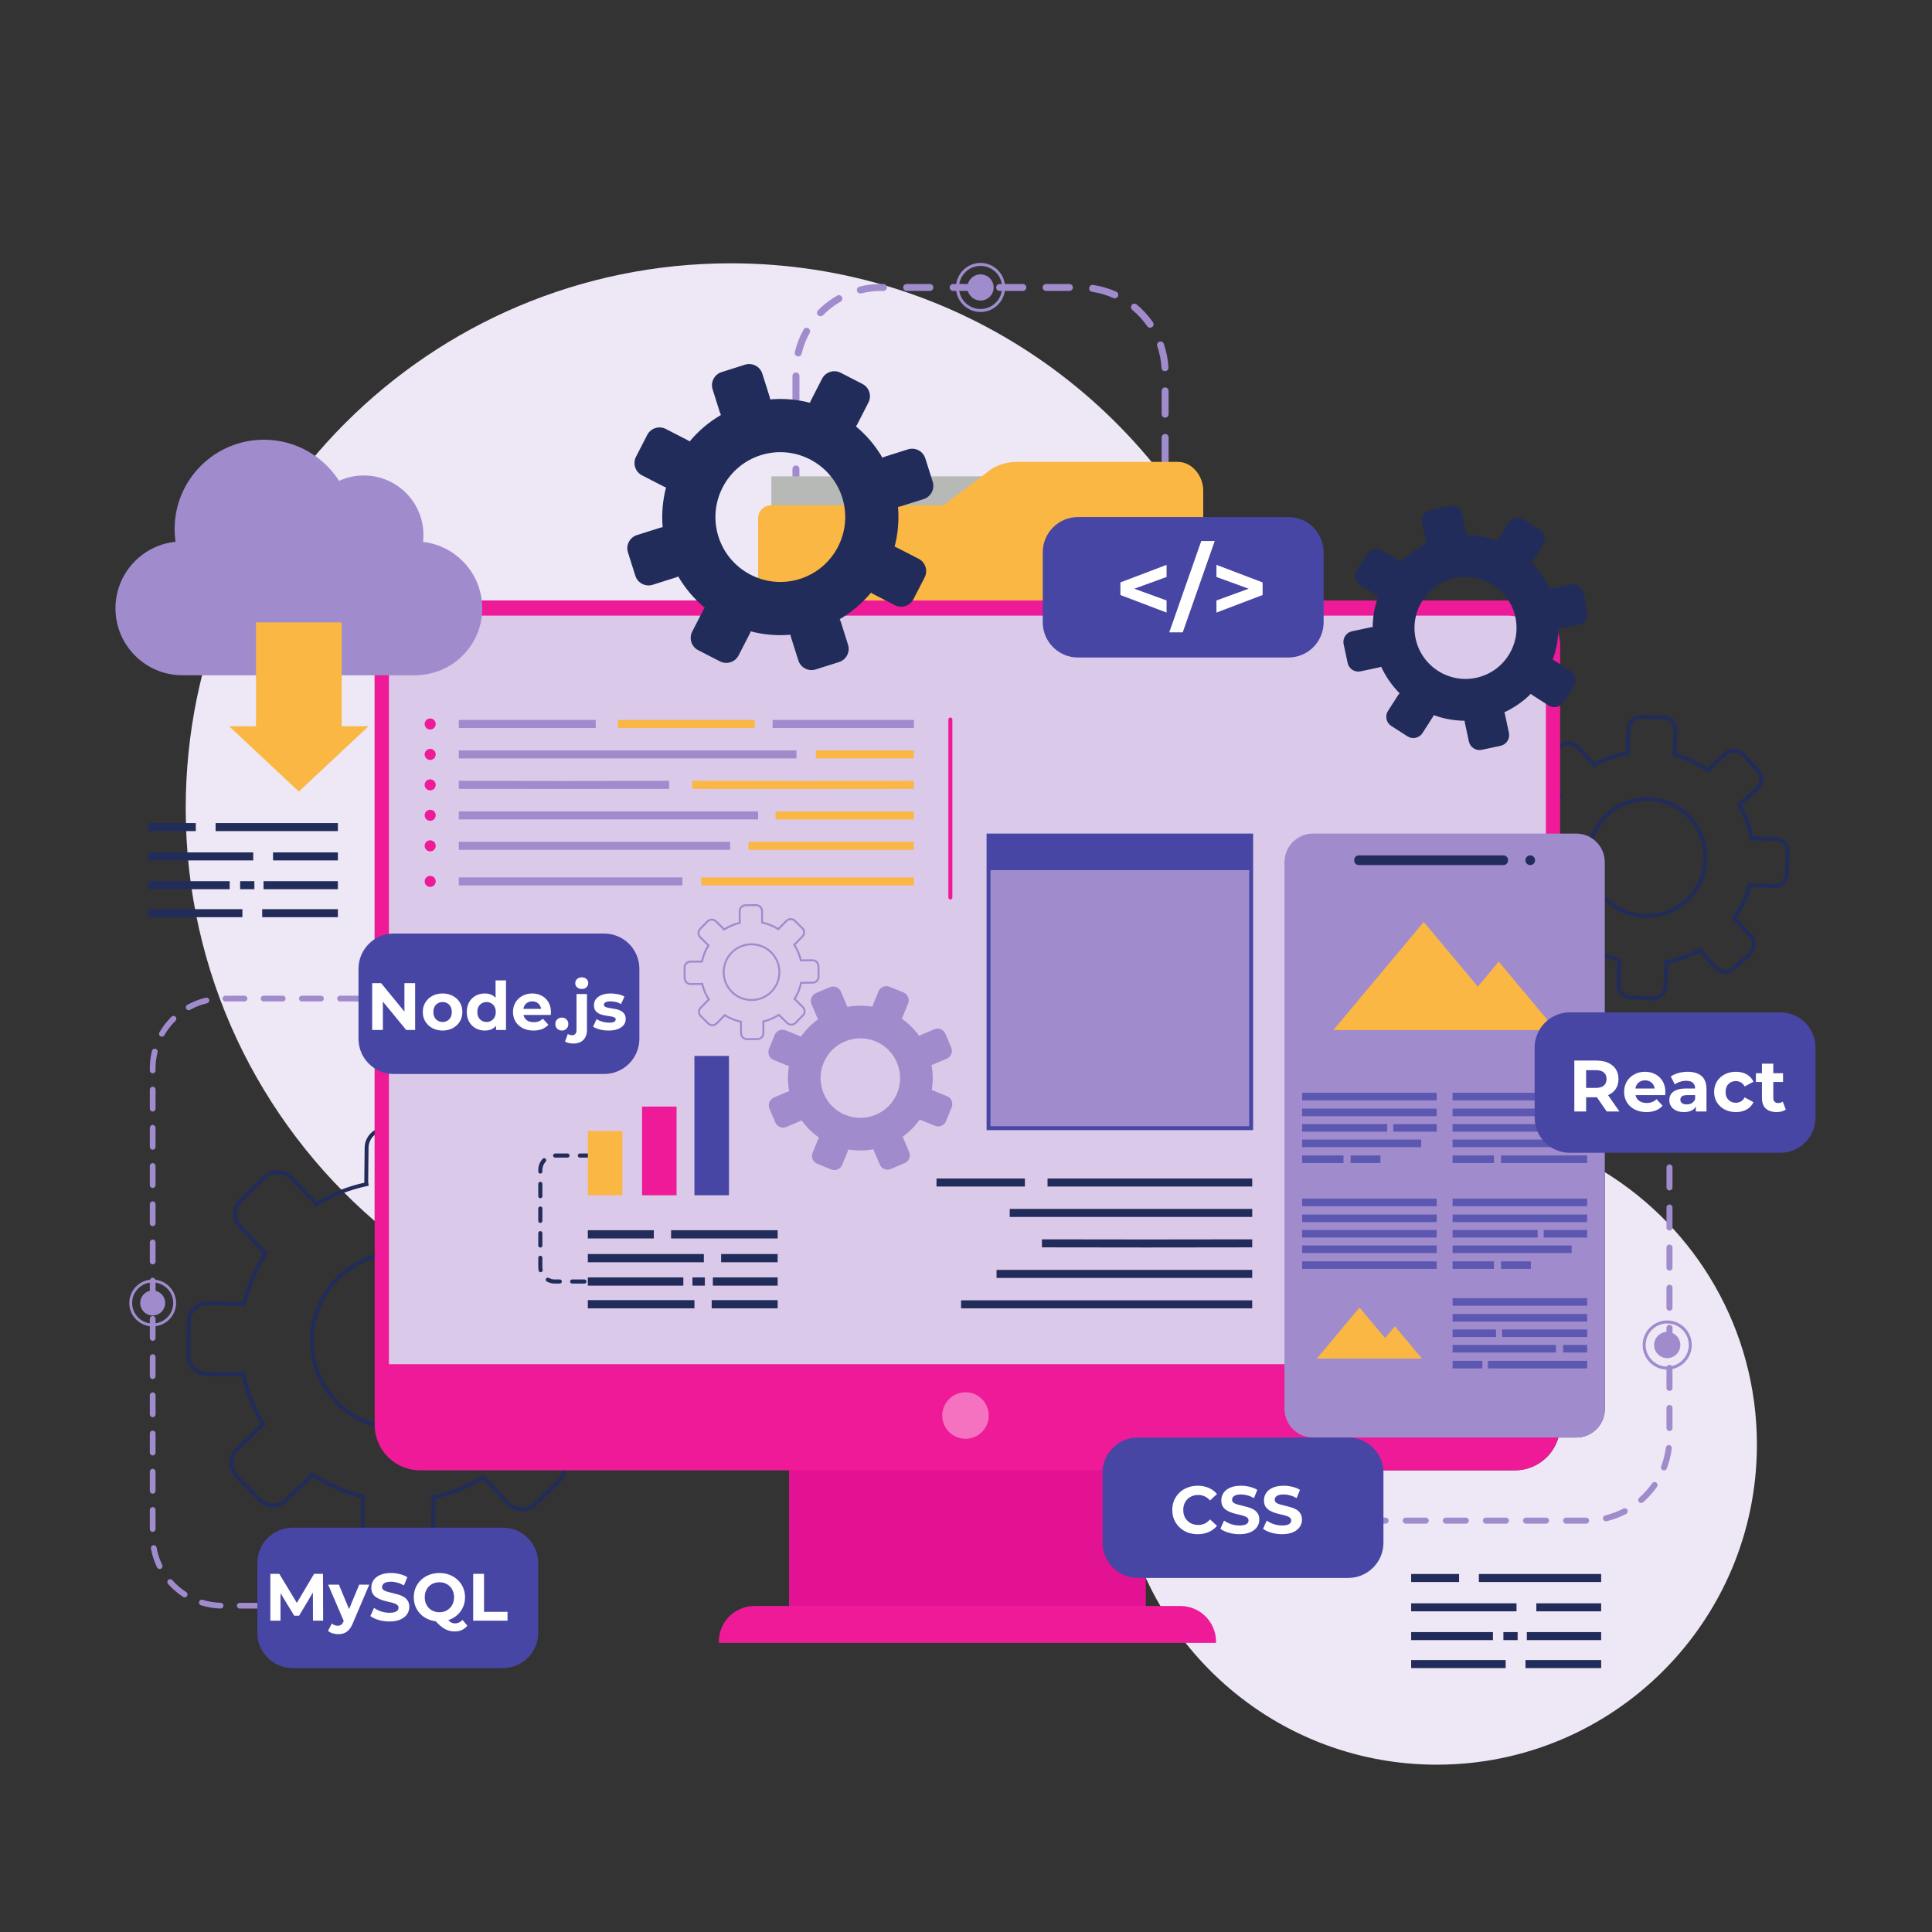 <svg width="664" height="664" viewBox="0 0 664 664" fill="none" xmlns="http://www.w3.org/2000/svg">
<rect x="0" y="0" width="664" height="664" fill="#333333" stroke="none"/>
<g clip-path="url(#clip0_58_160)">
<path d="M493.825 606.495C436.048 606.495 388.675 561.95 384.175 505.33H520.612C527.733 505.33 533.735 500.561 535.597 494.047H541.707C547.14 494.047 551.547 489.642 551.547 484.207V402.838C582.92 422.214 603.825 456.913 603.825 496.495C603.825 557.246 554.576 606.495 493.825 606.495Z" fill="#EEE7F5"/>
<path d="M128.78 419.669C89.004 385.317 63.825 334.51 63.825 277.829C63.825 174.368 147.697 90.496 251.159 90.496C329.316 90.496 396.299 138.368 424.385 206.382H144.365C135.764 206.382 128.78 213.366 128.78 221.968V419.669Z" fill="#EEE7F5"/>
<path d="M579.611 309.544L579.16 309.052C575.438 312.462 570.739 314.143 566.048 314.143C560.782 314.143 555.538 312.024 551.711 307.844C548.302 304.122 546.62 299.424 546.62 294.734C546.62 289.467 548.74 284.223 552.919 280.395C556.643 276.986 561.34 275.306 566.031 275.304C571.298 275.306 576.542 277.424 580.37 281.603C583.778 285.327 585.459 290.024 585.459 294.715C585.459 299.982 583.339 305.226 579.16 309.052L579.611 309.544L580.062 310.036C584.526 305.948 586.794 300.336 586.792 294.715C586.794 289.707 584.994 284.679 581.352 280.703C577.264 276.238 571.654 273.971 566.031 273.971C561.023 273.971 555.995 275.771 552.019 279.412C547.554 283.5 545.286 289.111 545.287 294.734C545.286 299.74 547.086 304.768 550.727 308.746C554.815 313.21 560.426 315.478 566.048 315.476C571.056 315.478 576.084 313.678 580.06 310.036L579.611 309.544ZM593.042 259.056L592.591 258.564L587 263.684C586.78 263.887 586.591 264.102 586.423 264.32L586.952 264.726L587.334 264.179C583.716 261.658 579.739 259.846 575.6 258.752L575.43 259.398L576.082 259.539C576.139 259.271 576.187 258.983 576.2 258.676L576.496 251.099L576.5 250.903C576.499 248.262 574.411 246.07 571.751 245.963L564.173 245.664L563.979 245.66C561.338 245.662 559.144 247.751 559.039 250.412L558.74 257.988L558.736 258.148C558.736 258.398 558.759 258.635 558.79 258.858L559.451 258.767L559.331 258.111C555.234 258.855 551.232 260.291 547.512 262.427L547.844 263.004L548.406 262.646C548.259 262.416 548.09 262.184 547.887 261.963V261.964L542.767 256.372C541.794 255.308 540.454 254.767 539.118 254.768C537.926 254.767 536.726 255.198 535.779 256.064L530.188 261.184C529.124 262.158 528.583 263.496 528.584 264.834C528.583 266.024 529.014 267.226 529.88 268.172L535 273.763C535.202 273.983 535.418 274.172 535.635 274.34L536.042 273.812L535.495 273.431C532.972 277.048 531.162 281.024 530.068 285.163L530.712 285.334L530.854 284.682C530.586 284.624 530.299 284.578 529.992 284.564L522.414 284.267L522.216 284.263C520.98 284.262 519.796 284.72 518.88 285.56L518.868 285.571L518.846 285.595L519.316 286.067L518.864 285.576C517.896 286.47 517.33 287.699 517.279 289.015L516.98 296.603V296.618H517.647L516.982 296.591L516.978 296.787C516.978 299.427 519.067 301.62 521.728 301.726L529.304 302.024L529.455 302.027C529.71 302.027 529.95 302.003 530.174 301.972L530.082 301.312L529.426 301.431C530.171 305.53 531.607 309.531 533.742 313.252L534.32 312.92L533.963 312.358C533.731 312.506 533.499 312.676 533.28 312.876L527.688 317.998C526.624 318.971 526.083 320.31 526.084 321.646C526.083 322.838 526.514 324.038 527.38 324.984L532.5 330.576C533.474 331.639 534.812 332.18 536.15 332.18C537.34 332.18 538.542 331.751 539.488 330.884L545.079 325.763C545.299 325.563 545.49 325.347 545.656 325.128L545.128 324.723L544.747 325.27C548.366 327.792 552.343 329.604 556.482 330.696L556.652 330.051L556.001 329.908C555.944 330.171 555.892 330.459 555.88 330.776V330.774L555.583 338.348L555.579 338.55C555.578 339.795 556.044 340.984 556.894 341.9C557.786 342.868 559.015 343.435 560.331 343.486L567.906 343.783L568.1 343.787C569.38 343.787 570.556 343.295 571.437 342.488C572.376 341.63 572.988 340.406 573.043 339.035L573.34 331.459V331.456L573.343 331.316C573.343 331.058 573.319 330.816 573.288 330.591L572.628 330.682L572.747 331.338C576.844 330.594 580.847 329.156 584.567 327.022L584.236 326.443L583.673 326.803C583.821 327.034 583.992 327.264 584.194 327.484L589.314 333.076C590.287 334.139 591.626 334.68 592.962 334.68C594.154 334.68 595.354 334.251 596.3 333.384L601.892 328.263C602.955 327.291 603.496 325.951 603.496 324.615C603.496 323.423 603.067 322.223 602.2 321.276L597.079 315.684C596.878 315.466 596.663 315.275 596.443 315.107L596.037 315.636L596.584 316.018C599.108 312.399 600.919 308.422 602.012 304.282L601.367 304.112L601.224 304.763C601.49 304.822 601.776 304.871 602.09 304.884L609.666 305.182L609.86 305.186C611.139 305.186 612.318 304.694 613.198 303.886C614.136 303.028 614.748 301.803 614.801 300.434L615.1 292.858L615.103 292.664C615.103 290.022 613.012 287.828 610.352 287.722L602.775 287.424L602.612 287.422C602.366 287.422 602.129 287.443 601.907 287.472L601.996 288.134L602.652 288.015C601.908 283.918 600.472 279.916 598.337 276.196L597.759 276.528L598.118 277.09C598.348 276.943 598.58 276.774 598.8 276.571L604.392 271.451C605.455 270.478 605.998 269.139 605.996 267.802C605.996 266.611 605.567 265.41 604.7 264.464L599.579 258.872C598.606 257.808 597.267 257.267 595.93 257.268C594.739 257.267 593.538 257.698 592.591 258.564L593.042 259.056L593.492 259.548C594.186 258.914 595.056 258.602 595.93 258.602C596.912 258.602 597.884 258.995 598.595 259.772L603.716 265.364C604.351 266.058 604.662 266.927 604.663 267.802C604.662 268.783 604.27 269.755 603.491 270.467L597.9 275.588C597.748 275.727 597.582 275.851 597.4 275.967L596.864 276.308L597.18 276.86C599.239 280.446 600.623 284.302 601.34 288.252L601.454 288.879L602.084 288.795C602.268 288.77 602.444 288.755 602.612 288.755L602.722 288.756L610.299 289.054C612.239 289.128 613.771 290.738 613.77 292.664L613.767 292.806L613.47 300.382C613.43 301.384 612.986 302.272 612.298 302.902C611.651 303.495 610.795 303.852 609.86 303.852L609.718 303.85L602.142 303.551C601.94 303.543 601.732 303.51 601.51 303.46L600.886 303.324L600.723 303.942C599.67 307.934 597.923 311.767 595.491 315.255L595.126 315.778L595.632 316.166C595.8 316.295 595.955 316.432 596.096 316.586L601.216 322.176C601.851 322.87 602.162 323.74 602.163 324.615C602.162 325.596 601.77 326.568 600.991 327.28L595.4 332.4C594.707 333.035 593.836 333.346 592.962 333.347C591.98 333.346 591.008 332.954 590.296 332.176L585.176 326.584C585.038 326.432 584.912 326.264 584.798 326.084L584.455 325.55L583.904 325.866C580.317 327.923 576.46 329.308 572.508 330.026L571.88 330.139L571.967 330.771C571.994 330.962 572.01 331.142 572.01 331.316L572.008 331.41V331.407L571.71 338.983C571.671 339.986 571.225 340.874 570.537 341.504C569.889 342.096 569.035 342.454 568.1 342.454L567.958 342.451L560.383 342.154C559.415 342.114 558.53 341.707 557.872 340.996C557.248 340.319 556.912 339.463 556.912 338.55L556.915 338.402L557.214 330.826V330.823C557.22 330.626 557.254 330.418 557.303 330.195L557.44 329.57L556.823 329.407C552.831 328.354 548.998 326.607 545.508 324.176L544.987 323.812L544.599 324.316C544.47 324.486 544.331 324.64 544.179 324.779L538.587 329.9C537.894 330.535 537.023 330.846 536.15 330.847C535.168 330.846 534.196 330.454 533.484 329.676L528.364 324.084C527.73 323.391 527.418 322.52 527.418 321.646C527.418 320.664 527.811 319.694 528.588 318.98L534.179 313.86C534.331 313.722 534.499 313.598 534.678 313.483L535.215 313.142L534.899 312.588C532.84 309.002 531.456 305.146 530.738 301.192L530.624 300.564L529.991 300.651C529.804 300.678 529.626 300.694 529.455 300.694L529.356 300.692L521.78 300.394C519.84 300.319 518.31 298.711 518.311 296.787L518.314 296.643V296.63V296.628L518.611 289.067C518.65 288.098 519.058 287.215 519.768 286.556L519.779 286.547L519.802 286.523L519.331 286.052L519.782 286.544C520.456 285.927 521.307 285.598 522.216 285.596L522.362 285.599L529.939 285.896C530.142 285.904 530.352 285.938 530.571 285.986L531.194 286.12L531.356 285.504C532.411 281.514 534.158 277.68 536.588 274.194L536.952 273.671L536.448 273.283C536.278 273.152 536.123 273.015 535.984 272.863L530.864 267.271C530.23 266.578 529.918 265.707 529.918 264.834C529.918 263.852 530.311 262.88 531.088 262.168L536.679 257.048C537.372 256.414 538.243 256.102 539.118 256.102C540.099 256.102 541.071 256.495 541.783 257.272L546.904 262.864L546.906 262.866C547.043 263.015 547.166 263.182 547.282 263.364L547.624 263.899L548.175 263.583C551.762 261.526 555.618 260.14 559.57 259.423L560.198 259.308L560.111 258.676C560.086 258.492 560.07 258.316 560.07 258.148L560.072 258.043L560.371 250.466C560.445 248.524 562.054 246.994 563.979 246.994L564.122 246.998L571.698 247.295C573.638 247.37 575.168 248.979 575.167 250.903L575.164 251.047L574.868 258.623V258.622C574.859 258.824 574.827 259.034 574.779 259.255L574.643 259.879L575.259 260.042C579.251 261.096 583.084 262.842 586.571 265.272L587.092 265.638L587.48 265.132C587.61 264.963 587.748 264.808 587.9 264.668L593.492 259.548L593.042 259.056Z" fill="#212C5A"/>
<path d="M84.041 344.182H77.475C76.93 344.182 76.489 343.741 76.489 343.197C76.489 342.653 76.93 342.211 77.475 342.211H84.041C84.584 342.211 85.025 342.653 85.025 343.197C85.025 343.741 84.584 344.182 84.041 344.182ZM97.175 344.182H90.607C90.064 344.182 89.622 343.741 89.622 343.197C89.622 342.653 90.064 342.211 90.607 342.211H97.175C97.718 342.211 98.159 342.653 98.159 343.197C98.159 343.741 97.718 344.182 97.175 344.182ZM110.307 344.182H103.741C103.197 344.182 102.756 343.741 102.756 343.197C102.756 342.653 103.197 342.211 103.741 342.211H110.307C110.851 342.211 111.292 342.653 111.292 343.197C111.292 343.741 110.851 344.182 110.307 344.182ZM123.441 344.182H116.873C116.33 344.182 115.889 343.741 115.889 343.197C115.889 342.653 116.33 342.211 116.873 342.211H123.441C123.984 342.211 124.425 342.653 124.425 343.197C124.425 343.741 123.984 344.182 123.441 344.182ZM136.573 344.182H130.007C129.464 344.182 129.022 343.741 129.022 343.197C129.022 342.653 129.464 342.211 130.007 342.211H136.573C137.117 342.211 137.559 342.653 137.559 343.197C137.559 343.741 137.117 344.182 136.573 344.182ZM149.707 344.182H143.14C142.596 344.182 142.156 343.741 142.156 343.197C142.156 342.653 142.596 342.211 143.14 342.211H149.707C150.251 342.211 150.692 342.653 150.692 343.197C150.692 343.741 150.251 344.182 149.707 344.182ZM162.84 344.182H156.273C155.729 344.182 155.288 343.741 155.288 343.197C155.288 342.653 155.729 342.211 156.273 342.211H162.84C163.384 342.211 163.824 342.653 163.824 343.197C163.824 343.741 163.384 344.182 162.84 344.182ZM175.973 344.182H169.407C168.863 344.182 168.421 343.741 168.421 343.197C168.421 342.653 168.863 342.211 169.407 342.211H175.973C176.517 342.211 176.959 342.653 176.959 343.197C176.959 343.741 176.517 344.182 175.973 344.182ZM189.107 344.182H182.54C181.996 344.182 181.555 343.741 181.555 343.197C181.555 342.653 181.996 342.211 182.54 342.211H189.107C189.651 342.211 190.092 342.653 190.092 343.197C190.092 343.741 189.651 344.182 189.107 344.182ZM202.24 344.182H195.673C195.129 344.182 194.688 343.741 194.688 343.197C194.688 342.653 195.129 342.211 195.673 342.211H202.24C202.784 342.211 203.224 342.653 203.224 343.197C203.224 343.741 202.784 344.182 202.24 344.182ZM215.373 344.182H208.807C208.263 344.182 207.821 343.741 207.821 343.197C207.821 342.653 208.263 342.211 208.807 342.211H215.373C215.916 342.211 216.357 342.653 216.357 343.197C216.357 343.741 215.916 344.182 215.373 344.182ZM228.505 344.182H221.939C221.396 344.182 220.955 343.741 220.955 343.197C220.955 342.653 221.396 342.211 221.939 342.211H228.505C229.049 342.211 229.491 342.653 229.491 343.197C229.491 343.741 229.049 344.182 228.505 344.182ZM64.857 347.193C64.51 347.193 64.174 347.011 63.995 346.687C63.73 346.211 63.901 345.611 64.376 345.349C66.374 344.239 68.511 343.41 70.731 342.883C71.267 342.761 71.792 343.086 71.917 343.615C72.043 344.145 71.715 344.675 71.186 344.801C69.142 345.285 67.173 346.047 65.334 347.07C65.182 347.154 65.018 347.193 64.857 347.193ZM55.631 356.309C55.466 356.309 55.298 356.267 55.144 356.181C54.671 355.91 54.508 355.307 54.777 354.837C55.907 352.858 57.304 351.041 58.929 349.435C59.316 349.054 59.939 349.057 60.321 349.443C60.704 349.831 60.701 350.454 60.314 350.837C58.816 352.317 57.528 353.991 56.488 355.813C56.306 356.131 55.974 356.309 55.631 356.309ZM52.476 368.887C51.932 368.887 51.491 368.446 51.491 367.903V367.238C51.491 365.181 51.741 363.134 52.235 361.158C52.367 360.63 52.912 360.309 53.429 360.441C53.957 360.573 54.279 361.107 54.146 361.634C53.692 363.457 53.46 365.342 53.46 367.238V367.903C53.46 368.446 53.02 368.887 52.476 368.887ZM52.476 382.021C51.932 382.021 51.491 381.579 51.491 381.035V374.469C51.491 373.925 51.932 373.483 52.476 373.483C53.02 373.483 53.46 373.925 53.46 374.469V381.035C53.46 381.579 53.02 382.021 52.476 382.021ZM52.476 395.154C51.932 395.154 51.491 394.713 51.491 394.169V387.602C51.491 387.058 51.932 386.618 52.476 386.618C53.02 386.618 53.46 387.058 53.46 387.602V394.169C53.46 394.713 53.02 395.154 52.476 395.154ZM52.476 408.287C51.932 408.287 51.491 407.846 51.491 407.302V400.735C51.491 400.191 51.932 399.75 52.476 399.75C53.02 399.75 53.46 400.191 53.46 400.735V407.302C53.46 407.846 53.02 408.287 52.476 408.287ZM52.476 421.419C51.932 421.419 51.491 420.979 51.491 420.435V413.869C51.491 413.325 51.932 412.883 52.476 412.883C53.02 412.883 53.46 413.325 53.46 413.869V420.435C53.46 420.979 53.02 421.419 52.476 421.419ZM52.476 434.554C51.932 434.554 51.491 434.113 51.491 433.569V427.002C51.491 426.458 51.932 426.017 52.476 426.017C53.02 426.017 53.46 426.458 53.46 427.002V433.569C53.46 434.113 53.02 434.554 52.476 434.554ZM52.476 447.687C51.932 447.687 51.491 447.245 51.491 446.701V440.134C51.491 439.591 51.932 439.15 52.476 439.15C53.02 439.15 53.46 439.591 53.46 440.134V446.701C53.46 447.245 53.02 447.687 52.476 447.687ZM52.476 460.819C51.932 460.819 51.491 460.378 51.491 459.835V453.269C51.491 452.725 51.932 452.283 52.476 452.283C53.02 452.283 53.46 452.725 53.46 453.269V459.835C53.46 460.378 53.02 460.819 52.476 460.819ZM52.476 473.954C51.932 473.954 51.491 473.513 51.491 472.967V466.402C51.491 465.857 51.932 465.415 52.476 465.415C53.02 465.415 53.46 465.857 53.46 466.402V472.967C53.46 473.513 53.02 473.954 52.476 473.954ZM52.476 487.086C51.932 487.086 51.491 486.645 51.491 486.101V479.534C51.491 478.991 51.932 478.55 52.476 478.55C53.02 478.55 53.46 478.991 53.46 479.534V486.101C53.46 486.645 53.02 487.086 52.476 487.086ZM52.476 500.219C51.932 500.219 51.491 499.778 51.491 499.235V492.669C51.491 492.125 51.932 491.683 52.476 491.683C53.02 491.683 53.46 492.125 53.46 492.669V499.235C53.46 499.778 53.02 500.219 52.476 500.219ZM52.476 513.353C51.932 513.353 51.491 512.911 51.491 512.367V505.801C51.491 505.257 51.932 504.815 52.476 504.815C53.02 504.815 53.46 505.257 53.46 505.801V512.367C53.46 512.911 53.02 513.353 52.476 513.353ZM52.476 526.486C51.932 526.486 51.491 526.045 51.491 525.501V518.934C51.491 518.391 51.932 517.95 52.476 517.95C53.02 517.95 53.46 518.391 53.46 518.934V525.501C53.46 526.045 53.02 526.486 52.476 526.486ZM54.866 539.256C54.498 539.256 54.147 539.051 53.976 538.698C52.984 536.64 52.277 534.459 51.879 532.217C51.784 531.681 52.141 531.169 52.676 531.075C53.208 530.985 53.723 531.335 53.818 531.871C54.186 533.938 54.836 535.946 55.752 537.842C55.987 538.333 55.782 538.921 55.293 539.157C55.154 539.225 55.009 539.256 54.866 539.256ZM63.448 548.978C63.264 548.978 63.079 548.926 62.913 548.819C61.004 547.58 59.267 546.083 57.754 544.371C57.394 543.965 57.433 543.342 57.841 542.981C58.246 542.622 58.87 542.658 59.231 543.068C60.626 544.646 62.224 546.025 63.986 547.166C64.443 547.463 64.571 548.073 64.275 548.529C64.087 548.819 63.771 548.978 63.448 548.978ZM75.83 552.826H75.803C73.514 552.762 71.253 552.389 69.081 551.714C68.561 551.551 68.272 551.001 68.433 550.48C68.595 549.963 69.142 549.671 69.666 549.833C71.665 550.454 73.748 550.798 75.858 550.857C76.401 550.871 76.831 551.326 76.814 551.869C76.799 552.404 76.362 552.826 75.83 552.826ZM88.964 552.837H82.396C81.853 552.837 81.412 552.395 81.412 551.851C81.412 551.307 81.853 550.866 82.396 550.866H88.964C89.507 550.866 89.948 551.307 89.948 551.851C89.948 552.395 89.507 552.837 88.964 552.837ZM102.096 552.837H95.53C94.986 552.837 94.545 552.395 94.545 551.851C94.545 551.307 94.986 550.866 95.53 550.866H102.096C102.641 550.866 103.081 551.307 103.081 551.851C103.081 552.395 102.641 552.837 102.096 552.837ZM115.23 552.837H108.663C108.119 552.837 107.678 552.395 107.678 551.851C107.678 551.307 108.119 550.866 108.663 550.866H115.23C115.773 550.866 116.215 551.307 116.215 551.851C116.215 552.395 115.773 552.837 115.23 552.837ZM128.363 552.837H121.796C121.253 552.837 120.811 552.395 120.811 551.851C120.811 551.307 121.253 550.866 121.796 550.866H128.363C128.907 550.866 129.347 551.307 129.347 551.851C129.347 552.395 128.907 552.837 128.363 552.837ZM141.496 552.837H134.929C134.385 552.837 133.944 552.395 133.944 551.851C133.944 551.307 134.385 550.866 134.929 550.866H141.496C142.04 550.866 142.481 551.307 142.481 551.851C142.481 552.395 142.04 552.837 141.496 552.837ZM151.008 552.837H148.063C147.519 552.837 147.077 552.395 147.077 551.851C147.077 551.307 147.519 550.866 148.063 550.866H151.008C151.552 550.866 151.993 551.307 151.993 551.851C151.993 552.395 151.552 552.837 151.008 552.837Z" fill="#A08BCD"/>
<path d="M56.767 447.815C56.767 450.187 54.847 452.107 52.476 452.107C50.105 452.107 48.184 450.187 48.184 447.815C48.184 445.446 50.105 443.523 52.476 443.523C54.847 443.523 56.767 445.446 56.767 447.815Z" fill="#A08BCD"/>
<path d="M52.476 440.757C48.584 440.757 45.417 443.923 45.417 447.815C45.417 451.709 48.584 454.875 52.476 454.875C56.369 454.875 59.535 451.709 59.535 447.815C59.535 443.923 56.369 440.757 52.476 440.757ZM52.476 455.859C48.041 455.859 44.432 452.251 44.432 447.815C44.432 443.381 48.041 439.771 52.476 439.771C56.911 439.771 60.52 443.381 60.52 447.815C60.52 452.251 56.911 455.859 52.476 455.859Z" fill="#A08BCD"/>
<path d="M319.59 99.994H311.601C310.94 99.994 310.404 99.457 310.404 98.795C310.404 98.134 310.94 97.597 311.601 97.597H319.59C320.253 97.597 320.789 98.134 320.789 98.795C320.789 99.457 320.253 99.994 319.59 99.994ZM335.57 99.994H327.58C326.918 99.994 326.381 99.457 326.381 98.795C326.381 98.134 326.918 97.597 327.58 97.597H335.57C336.232 97.597 336.768 98.134 336.768 98.795C336.768 99.457 336.232 99.994 335.57 99.994ZM351.549 99.994H343.56C342.898 99.994 342.36 99.457 342.36 98.795C342.36 98.134 342.898 97.597 343.56 97.597H351.549C352.21 97.597 352.746 98.134 352.746 98.795C352.746 99.457 352.21 99.994 351.549 99.994ZM367.528 99.994H359.538C358.877 99.994 358.34 99.457 358.34 98.795C358.34 98.134 358.877 97.597 359.538 97.597H367.528C368.189 97.597 368.726 98.134 368.726 98.795C368.726 99.457 368.189 99.994 367.528 99.994ZM295.694 100.863C295.157 100.863 294.669 100.499 294.533 99.955C294.373 99.313 294.762 98.662 295.406 98.502C297.81 97.902 300.298 97.597 302.804 97.597H303.612C304.273 97.597 304.81 98.134 304.81 98.795C304.81 99.457 304.273 99.994 303.612 99.994H302.804C300.496 99.994 298.202 100.274 295.986 100.827L295.694 100.863ZM383.148 102.542C382.984 102.542 382.817 102.509 382.657 102.437C380.324 101.391 377.856 100.671 375.326 100.297C374.672 100.199 374.218 99.59 374.316 98.935C374.412 98.281 375.017 97.815 375.677 97.926C378.424 98.331 381.102 99.114 383.637 100.25C384.241 100.521 384.512 101.23 384.241 101.834C384.041 102.278 383.605 102.542 383.148 102.542ZM281.997 108.686C281.692 108.686 281.388 108.57 281.154 108.339C280.684 107.875 280.68 107.117 281.145 106.645C283.1 104.667 285.309 102.969 287.715 101.594C288.287 101.265 289.02 101.466 289.35 102.039C289.677 102.614 289.477 103.346 288.904 103.675C286.688 104.941 284.652 106.507 282.849 108.33C282.615 108.567 282.305 108.686 281.997 108.686ZM395.274 112.642C394.893 112.642 394.517 112.462 394.286 112.126C392.83 110.018 391.096 108.122 389.132 106.485C388.625 106.062 388.554 105.306 388.978 104.797C389.404 104.287 390.157 104.221 390.668 104.643C392.797 106.419 394.678 108.477 396.258 110.762C396.634 111.306 396.498 112.053 395.954 112.429C395.746 112.573 395.508 112.642 395.274 112.642ZM274.341 122.482L274.064 122.45C273.418 122.297 273.021 121.651 273.174 121.007C273.814 118.303 274.824 115.702 276.173 113.275C276.493 112.697 277.225 112.487 277.802 112.811C278.381 113.133 278.589 113.863 278.268 114.441C277.024 116.675 276.096 119.07 275.505 121.559C275.376 122.111 274.884 122.482 274.341 122.482ZM400.384 127.561C399.753 127.561 399.225 127.067 399.188 126.43C399.044 123.87 398.55 121.349 397.724 118.937C397.51 118.311 397.844 117.63 398.469 117.414C399.089 117.202 399.778 117.533 399.99 118.161C400.89 120.778 401.425 123.515 401.582 126.294C401.621 126.955 401.114 127.521 400.454 127.559L400.384 127.561ZM273.553 138.398C272.892 138.398 272.354 137.861 272.354 137.199V129.21C272.354 128.549 272.892 128.011 273.553 128.011C274.214 128.011 274.752 128.549 274.752 129.21V137.199C274.752 137.861 274.214 138.398 273.553 138.398ZM400.436 143.538C399.774 143.538 399.238 143.001 399.238 142.339V134.35C399.238 133.689 399.774 133.151 400.436 133.151C401.097 133.151 401.633 133.689 401.633 134.35V142.339C401.633 143.001 401.097 143.538 400.436 143.538ZM273.553 154.377C272.892 154.377 272.354 153.839 272.354 153.178V145.189C272.354 144.527 272.892 143.991 273.553 143.991C274.214 143.991 274.752 144.527 274.752 145.189V153.178C274.752 153.839 274.214 154.377 273.553 154.377ZM400.436 159.517C399.774 159.517 399.238 158.981 399.238 158.318V150.329C399.238 149.667 399.774 149.131 400.436 149.131C401.097 149.131 401.633 149.667 401.633 150.329V158.318C401.633 158.981 401.097 159.517 400.436 159.517ZM273.553 170.355C272.892 170.355 272.354 169.819 272.354 169.158V161.167C272.354 160.506 272.892 159.969 273.553 159.969C274.214 159.969 274.752 160.506 274.752 161.167V169.158C274.752 169.819 274.214 170.355 273.553 170.355ZM400.436 175.495C399.774 175.495 399.238 174.959 399.238 174.298V166.307C399.238 165.646 399.774 165.109 400.436 165.109C401.097 165.109 401.633 165.646 401.633 166.307V174.298C401.633 174.959 401.097 175.495 400.436 175.495ZM273.553 186.334C272.892 186.334 272.354 185.798 272.354 185.135V177.146C272.354 176.485 272.892 175.949 273.553 175.949C274.214 175.949 274.752 176.485 274.752 177.146V185.135C274.752 185.798 274.214 186.334 273.553 186.334ZM400.436 191.474C399.774 191.474 399.238 190.938 399.238 190.277V182.287C399.238 181.625 399.774 181.089 400.436 181.089C401.097 181.089 401.633 181.625 401.633 182.287V190.277C401.633 190.938 401.097 191.474 400.436 191.474ZM273.553 202.314C272.892 202.314 272.354 201.777 272.354 201.115V193.126C272.354 192.465 272.892 191.927 273.553 191.927C274.214 191.927 274.752 192.465 274.752 193.126V201.115C274.752 201.777 274.214 202.314 273.553 202.314ZM400.436 207.454C399.774 207.454 399.238 206.917 399.238 206.255V198.266C399.238 197.605 399.774 197.067 400.436 197.067C401.097 197.067 401.633 197.605 401.633 198.266V206.255C401.633 206.917 401.097 207.454 400.436 207.454ZM273.553 218.293C272.892 218.293 272.354 217.755 272.354 217.094V209.105C272.354 208.442 272.892 207.906 273.553 207.906C274.214 207.906 274.752 208.442 274.752 209.105V217.094C274.752 217.755 274.214 218.293 273.553 218.293ZM400.436 219.878C399.774 219.878 399.238 219.341 399.238 218.679V214.245C399.238 213.583 399.774 213.046 400.436 213.046C401.097 213.046 401.633 213.583 401.633 214.245V218.679C401.633 219.341 401.097 219.878 400.436 219.878ZM273.553 234.271C272.892 234.271 272.354 233.734 272.354 233.073V225.083C272.354 224.422 272.892 223.885 273.553 223.885C274.214 223.885 274.752 224.422 274.752 225.083V233.073C274.752 233.734 274.214 234.271 273.553 234.271ZM273.553 250.25C272.892 250.25 272.354 249.714 272.354 249.051V241.062C272.354 240.401 272.892 239.863 273.553 239.863C274.214 239.863 274.752 240.401 274.752 241.062V249.051C274.752 249.714 274.214 250.25 273.553 250.25ZM273.553 266.229C272.892 266.229 272.354 265.691 272.354 265.03V257.041C272.354 256.379 272.892 255.843 273.553 255.843C274.214 255.843 274.752 256.379 274.752 257.041V265.03C274.752 265.691 274.214 266.229 273.553 266.229ZM273.553 282.207C272.892 282.207 272.354 281.671 272.354 281.01V273.021C272.354 272.358 272.892 271.822 273.553 271.822C274.214 271.822 274.752 272.358 274.752 273.021V281.01C274.752 281.671 274.214 282.207 273.553 282.207ZM273.553 298.187C272.892 298.187 272.354 297.65 272.354 296.989V288.999C272.354 288.337 272.892 287.801 273.553 287.801C274.214 287.801 274.752 288.337 274.752 288.999V296.989C274.752 297.65 274.214 298.187 273.553 298.187ZM273.553 314.166C272.892 314.166 272.354 313.629 272.354 312.967V304.978C272.354 304.317 272.892 303.779 273.553 303.779C274.214 303.779 274.752 304.317 274.752 304.978V312.967C274.752 313.629 274.214 314.166 273.553 314.166Z" fill="#A08BCD"/>
<path d="M336.995 103.298C339.482 103.298 341.498 101.282 341.498 98.795C341.498 96.308 339.482 94.293 336.995 94.293C334.51 94.293 332.492 96.308 332.492 98.795C332.492 101.282 334.51 103.298 336.995 103.298Z" fill="#A08BCD"/>
<path d="M336.995 91.39C332.911 91.39 329.589 94.713 329.589 98.796C329.589 102.88 332.911 106.201 336.995 106.201C341.077 106.201 344.401 102.88 344.401 98.796C344.401 94.713 341.077 91.39 336.995 91.39ZM336.995 107.234C332.341 107.234 328.556 103.449 328.556 98.796C328.556 94.142 332.341 90.357 336.995 90.357C341.647 90.357 345.433 94.142 345.433 98.796C345.433 103.449 341.647 107.234 336.995 107.234Z" fill="#A08BCD"/>
<path d="M342.375 176.924H265.103V163.714H342.375V176.924Z" fill="#B7B9B7"/>
<path d="M404.802 158.742H349.568C345.548 158.742 341.734 160.092 339.149 162.429L324.144 173.657H265.032C262.56 173.657 260.557 175.66 260.557 178.132V259.949C260.557 262.42 262.56 264.424 265.032 264.424H409.064C411.534 264.424 413.538 262.42 413.538 259.949V180.901V178.132V168.685C413.538 163.43 409.628 158.742 404.802 158.742Z" fill="#FAB743"/>
<path d="M158.473 482.503L158.009 482.024C152.273 487.584 144.851 490.35 137.428 490.351C129.698 490.35 121.983 487.35 116.192 481.378C110.631 475.64 107.866 468.218 107.866 460.796C107.866 453.066 110.866 445.351 116.84 439.559C122.575 433.999 129.998 431.234 137.42 431.232C145.149 431.234 152.865 434.234 158.656 440.207C164.217 445.943 166.981 453.366 166.983 460.787C166.981 468.518 163.983 476.232 158.009 482.024L158.473 482.503L158.937 482.982C165.179 476.93 168.317 468.86 168.316 460.787C168.316 453.036 165.424 445.272 159.613 439.279C153.563 433.038 145.492 429.899 137.42 429.899C129.669 429.899 121.904 432.792 115.911 438.602C109.67 444.652 106.531 452.723 106.532 460.796C106.531 468.547 109.425 476.312 115.235 482.306C121.285 488.547 129.356 491.684 137.428 491.684C145.179 491.684 152.945 488.791 158.937 482.982L158.473 482.503ZM176.513 405.982L176.049 405.503L167.856 413.446C167.552 413.742 167.288 414.058 167.053 414.382L167.595 414.772L167.96 414.215C162.444 410.598 156.42 408.06 150.187 406.602L150.035 407.25L150.691 407.374C150.764 406.979 150.82 406.564 150.824 406.127L150.948 394.718V394.642C150.947 390.758 147.813 387.58 143.919 387.536L132.51 387.412H132.433C128.549 387.414 125.372 390.547 125.329 394.442L125.206 405.851L125.206 405.916C125.206 406.328 125.251 406.722 125.313 407.096L125.97 406.988L125.833 406.336C119.737 407.623 113.817 409.94 108.346 413.291L108.694 413.859L109.246 413.486C109.023 413.155 108.77 412.831 108.473 412.526H108.473L100.531 404.334C99.141 402.899 97.282 402.176 95.428 402.178C93.648 402.176 91.86 402.843 90.484 404.178L82.292 412.12C80.857 413.511 80.135 415.37 80.135 417.223C80.135 419.003 80.801 420.791 82.136 422.167L90.079 430.36C90.375 430.666 90.691 430.928 91.013 431.162L91.404 430.622L90.846 430.256C87.23 435.771 84.692 441.795 83.233 448.03L83.882 448.182L84.005 447.526C83.612 447.452 83.197 447.396 82.76 447.392L71.316 447.268H71.352H71.273C69.42 447.267 67.66 447.979 66.329 449.272L66.321 449.278L66.293 449.308L66.771 449.772L66.305 449.296C64.951 450.619 64.189 452.404 64.17 454.298L64.047 465.707L64.714 465.714V465.047H64.713H64.053L64.046 465.707V465.783C64.047 469.667 67.181 472.844 71.075 472.887L82.484 473.011H82.485H82.54C82.96 473.011 83.356 472.963 83.731 472.899L83.62 472.243L82.968 472.38C84.255 478.478 86.572 484.398 89.924 489.871L90.492 489.522L90.118 488.971C89.79 489.194 89.464 489.446 89.158 489.743L80.967 497.686C79.532 499.076 78.81 500.934 78.81 502.787C78.81 504.567 79.476 506.355 80.811 507.732L88.753 515.924C90.144 517.359 92.003 518.082 93.856 518.08C95.636 518.082 97.424 517.415 98.801 516.08L107.025 508.107L106.993 508.138C107.297 507.842 107.56 507.526 107.794 507.204L107.254 506.812L106.889 507.37C112.406 510.987 118.431 513.526 124.666 514.984L124.818 514.335L124.163 514.211C124.089 514.599 124.029 515.012 124.025 515.456L123.902 526.866L123.901 526.946C123.9 528.81 124.621 530.579 125.929 531.912C127.252 533.266 129.036 534.028 130.93 534.047L142.339 534.17L142.347 533.503H141.68V533.504V534.164L142.34 534.171H142.413C144.331 534.171 146.079 533.404 147.359 532.164C148.672 530.894 149.499 529.112 149.52 527.142L149.644 515.732V515.678C149.644 515.256 149.595 514.86 149.532 514.486L148.875 514.596L149.012 515.248C155.109 513.962 161.031 511.643 166.503 508.292L166.155 507.724L165.604 508.099C165.827 508.427 166.079 508.751 166.375 509.058L174.317 517.25C175.708 518.684 177.567 519.407 179.42 519.406C181.2 519.407 182.988 518.74 184.365 517.404L192.557 509.463C193.992 508.072 194.715 506.215 194.713 504.36C194.715 502.58 194.048 500.792 192.712 499.416L184.771 491.223C184.475 490.918 184.157 490.655 183.836 490.422L183.444 490.962L184.001 491.327C187.619 485.811 190.159 479.786 191.616 473.55L190.967 473.399L190.841 474.054C191.232 474.128 191.647 474.187 192.089 474.191L203.497 474.315H203.577C205.492 474.316 207.24 473.55 208.519 472.31C209.831 471.038 210.659 469.256 210.68 467.287L210.803 455.878L210.804 455.8C210.803 451.916 207.668 448.739 203.775 448.695L192.365 448.574H192.367L192.307 448.572C191.893 448.572 191.497 448.618 191.119 448.679L191.228 449.338L191.88 449.199C190.592 443.104 188.276 437.184 184.925 431.714L184.356 432.062L184.731 432.614C185.06 432.391 185.384 432.138 185.691 431.84L193.883 423.898C195.317 422.508 196.04 420.65 196.039 418.796C196.04 417.016 195.373 415.228 194.037 413.851L186.096 405.66C184.705 404.224 182.847 403.502 180.993 403.503C179.213 403.502 177.425 404.168 176.049 405.503L176.513 405.982L176.977 406.46C178.097 405.375 179.543 404.836 180.993 404.836C182.504 404.836 184.007 405.422 185.139 406.588L193.08 414.779C194.167 415.9 194.704 417.346 194.705 418.796C194.704 420.307 194.12 421.81 192.955 422.94L184.763 430.883C184.523 431.115 184.261 431.32 183.983 431.51L183.455 431.866L183.788 432.41C187.057 437.748 189.319 443.526 190.576 449.475L190.707 450.099L191.336 449.995C191.667 449.94 191.989 449.906 192.307 449.906H192.351V449.907L203.76 450.028C206.919 450.062 209.472 452.648 209.471 455.8L209.469 455.863L209.347 467.272C209.329 468.874 208.66 470.315 207.591 471.352C206.547 472.362 205.133 472.982 203.577 472.982H203.512L192.103 472.858C191.771 472.855 191.437 472.81 191.092 472.744L190.463 472.623L190.317 473.247C188.895 479.334 186.417 485.212 182.887 490.595L182.539 491.127L183.052 491.5C183.325 491.699 183.581 491.912 183.813 492.152L191.755 500.344C192.841 501.464 193.38 502.91 193.38 504.36C193.38 505.872 192.796 507.375 191.629 508.506L183.437 516.447C182.316 517.534 180.871 518.072 179.42 518.072C177.909 518.072 176.407 517.488 175.275 516.322L167.333 508.13V508.131C167.101 507.89 166.896 507.628 166.705 507.35L166.348 506.824L165.807 507.155C160.465 510.426 154.688 512.687 148.737 513.944L148.112 514.076L148.217 514.707C148.273 515.04 148.311 515.36 148.311 515.678V515.719L148.187 527.127C148.169 528.73 147.5 530.17 146.431 531.206C145.387 532.218 143.972 532.838 142.413 532.838H142.352L142.347 533.504H143.013V533.503V532.843L130.944 532.714C129.398 532.696 127.964 532.083 126.881 530.979C125.815 529.888 125.235 528.467 125.234 526.946L125.235 526.88L125.358 515.471C125.361 515.139 125.407 514.806 125.472 514.459L125.592 513.831L124.969 513.686C118.883 512.262 113.004 509.784 107.62 506.255L107.088 505.907L106.715 506.422C106.517 506.694 106.304 506.948 106.064 507.18L97.872 515.123C96.752 516.208 95.307 516.747 93.856 516.747C92.345 516.747 90.842 516.163 89.71 514.996L81.769 506.804C80.683 505.683 80.144 504.238 80.144 502.787C80.145 501.276 80.729 499.774 81.895 498.643L90.087 490.7H90.088C90.326 490.468 90.588 490.263 90.866 490.074L91.393 489.716L91.06 489.174C87.79 483.834 85.529 478.056 84.272 472.104L84.14 471.478L83.509 471.586C83.179 471.642 82.858 471.678 82.54 471.678H82.498L71.089 471.554C67.929 471.522 65.378 468.935 65.379 465.783V465.72L64.713 465.714V466.38H64.714H65.373L65.503 454.312C65.52 452.766 66.132 451.331 67.237 450.248L67.244 450.242L67.271 450.215L66.793 449.75L67.257 450.228C68.345 449.174 69.76 448.602 71.273 448.602H71.336L82.746 448.726H82.746C83.077 448.728 83.414 448.772 83.76 448.836L84.386 448.954L84.532 448.332C85.955 442.247 88.432 436.37 91.962 430.987L92.31 430.455L91.795 430.082C91.523 429.884 91.268 429.671 91.035 429.431L83.094 421.239C82.008 420.119 81.469 418.674 81.469 417.223C81.469 415.712 82.054 414.208 83.22 413.078L91.412 405.135C92.532 404.05 93.978 403.511 95.428 403.511C96.94 403.511 98.442 404.095 99.574 405.263L107.516 413.454H107.516C107.748 413.692 107.953 413.954 108.142 414.234L108.499 414.76L109.043 414.428C114.382 411.159 120.158 408.896 126.108 407.64L126.732 407.51L126.628 406.88C126.574 406.551 126.539 406.23 126.539 405.916L126.54 405.866L126.663 394.456C126.695 391.296 129.282 388.744 132.433 388.746H132.495H132.496L143.904 388.87C147.064 388.903 149.616 391.49 149.615 394.642V394.704L149.491 406.112C149.488 406.444 149.445 406.782 149.38 407.127L149.261 407.754L149.883 407.899C155.968 409.323 161.845 411.8 167.228 415.33L167.761 415.679L168.135 415.163C168.331 414.891 168.545 414.636 168.785 414.403L176.977 406.46L176.513 405.982Z" fill="#212C5A"/>
<path d="M393.803 499.504H271.175V558.288H393.803V499.504Z" fill="#E31293"/>
<path d="M536.196 221.967V489.757C536.196 498.357 529.224 505.33 520.612 505.33H144.365C135.764 505.33 128.78 498.357 128.78 489.757V221.967C128.78 213.366 135.764 206.382 144.365 206.382H520.612C529.224 206.382 536.196 213.366 536.196 221.967Z" fill="#EE1A98"/>
<path d="M331.825 494.495C327.407 494.495 323.825 490.912 323.825 486.495C323.825 482.076 327.407 478.495 331.825 478.495C336.243 478.495 339.825 482.076 339.825 486.495C339.825 490.912 336.243 494.495 331.825 494.495Z" fill="#F472BF"/>
<path d="M531.301 468.85V224.967C531.301 217.575 525.517 211.582 518.379 211.582H146.599C139.461 211.582 133.675 217.575 133.675 224.967V468.85H531.301Z" fill="#DAC9E9"/>
<path d="M417.931 564.623H247.047V564.214C247.047 557.443 252.535 551.955 259.306 551.955H405.672C412.442 551.955 417.931 557.443 417.931 564.214V564.623Z" fill="#EE1A98"/>
<path d="M165.735 209.081C165.735 197.277 156.836 187.564 145.384 186.25C145.472 185.48 145.528 184.698 145.528 183.902C145.528 172.585 136.355 163.412 125.038 163.412C122.006 163.412 119.138 164.088 116.548 165.269C111.092 156.764 101.561 151.124 90.707 151.124C73.758 151.124 60.018 164.864 60.018 181.813C60.018 183.305 60.13 184.772 60.336 186.206C48.737 187.38 39.685 197.173 39.685 209.081C39.685 221.78 49.98 232.074 62.678 232.074H143.881V232.016C156.047 231.417 165.735 221.394 165.735 209.081Z" fill="#A08BCD"/>
<path d="M117.436 249.619V213.894H87.983V249.619H78.776L102.709 272.042L126.644 249.619H117.436Z" fill="#FAB743"/>
<path d="M442.804 225.973H370.489C363.801 225.973 358.381 220.553 358.381 213.865V189.815C358.381 183.129 363.801 177.707 370.489 177.707H442.804C449.492 177.707 454.912 183.129 454.912 189.815V213.865C454.912 220.553 449.492 225.973 442.804 225.973Z" fill="#4746A4"/>
<path d="M172.86 573.3H100.545C93.858 573.3 88.436 567.88 88.436 561.192V537.142C88.436 530.456 93.858 525.034 100.545 525.034H172.86C179.548 525.034 184.968 530.456 184.968 537.142V561.192C184.968 567.88 179.548 573.3 172.86 573.3Z" fill="#4746A4"/>
<path d="M207.635 369.115H135.319C128.632 369.115 123.21 363.694 123.21 357.007V332.957C123.21 326.27 128.632 320.849 135.319 320.849H207.635C214.323 320.849 219.743 326.27 219.743 332.957V357.007C219.743 363.694 214.323 369.115 207.635 369.115Z" fill="#4746A4"/>
<path d="M462.449 523.651H459.004C458.433 523.651 457.971 523.187 457.971 522.618C457.971 522.047 458.433 521.583 459.004 521.583H462.449C463.019 521.583 463.481 522.047 463.481 522.618C463.481 523.187 463.019 523.651 462.449 523.651Z" fill="#A08BCD"/>
<path d="M573.778 409.139C573.206 409.139 572.744 408.678 572.744 408.107V401.217C572.744 400.646 573.206 400.183 573.778 400.183C574.349 400.183 574.811 400.646 574.811 401.217V408.107C574.811 408.678 574.349 409.139 573.778 409.139ZM573.778 422.919C573.206 422.919 572.744 422.458 572.744 421.887V414.997C572.744 414.426 573.206 413.965 573.778 413.965C574.349 413.965 574.811 414.426 574.811 414.997V421.887C574.811 422.458 574.349 422.919 573.778 422.919ZM573.778 436.701C573.206 436.701 572.744 436.239 572.744 435.669V428.778C572.744 428.207 573.206 427.743 573.778 427.743C574.349 427.743 574.811 428.207 574.811 428.778V435.669C574.811 436.239 574.349 436.701 573.778 436.701ZM573.778 450.481C573.206 450.481 572.744 450.019 572.744 449.449V442.558C572.744 441.987 573.206 441.523 573.778 441.523C574.349 441.523 574.811 441.987 574.811 442.558V449.449C574.811 450.019 574.349 450.481 573.778 450.481ZM573.778 464.262C573.206 464.262 572.744 463.798 572.744 463.229V456.339C572.744 455.769 573.206 455.305 573.778 455.305C574.349 455.305 574.811 455.769 574.811 456.339V463.229C574.811 463.798 574.349 464.262 573.778 464.262ZM573.778 478.042C573.206 478.042 572.744 477.579 572.744 477.009V470.119C572.744 469.549 573.206 469.085 573.778 469.085C574.349 469.085 574.811 469.549 574.811 470.119V477.009C574.811 477.579 574.349 478.042 573.778 478.042ZM573.778 491.823C573.206 491.823 572.744 491.359 572.744 490.79V483.899C572.744 483.329 573.206 482.866 573.778 482.866C574.349 482.866 574.811 483.329 574.811 483.899V490.79C574.811 491.359 574.349 491.823 573.778 491.823ZM571.87 505.365C571.746 505.365 571.621 505.343 571.499 505.297C570.967 505.09 570.701 504.491 570.906 503.961C571.704 501.897 572.249 499.737 572.524 497.539C572.596 496.973 573.095 496.57 573.68 496.643C574.245 496.715 574.647 497.231 574.575 497.798C574.279 500.161 573.693 502.483 572.834 504.703C572.677 505.114 572.286 505.365 571.87 505.365ZM564.06 516.549C563.772 516.549 563.487 516.43 563.283 516.197C562.907 515.769 562.948 515.115 563.377 514.739C565.041 513.277 566.528 511.615 567.794 509.802C568.121 509.335 568.764 509.219 569.234 509.547C569.701 509.874 569.815 510.519 569.488 510.986C568.127 512.934 566.529 514.719 564.74 516.293C564.545 516.465 564.301 516.549 564.06 516.549ZM551.955 522.85C551.489 522.85 551.067 522.533 550.952 522.059C550.817 521.505 551.158 520.947 551.712 520.811C553.864 520.291 555.95 519.509 557.912 518.485C558.42 518.219 559.042 518.417 559.306 518.922C559.57 519.429 559.373 520.053 558.868 520.317C556.756 521.418 554.515 522.261 552.199 522.821L551.955 522.85ZM476.229 523.651H469.339C468.768 523.651 468.305 523.187 468.305 522.618C468.305 522.047 468.768 521.583 469.339 521.583H476.229C476.798 521.583 477.262 522.047 477.262 522.618C477.262 523.187 476.798 523.651 476.229 523.651ZM490.009 523.651H483.12C482.549 523.651 482.086 523.187 482.086 522.618C482.086 522.047 482.549 521.583 483.12 521.583H490.009C490.579 521.583 491.043 522.047 491.043 522.618C491.043 523.187 490.579 523.651 490.009 523.651ZM503.79 523.651H496.9C496.329 523.651 495.865 523.187 495.865 522.618C495.865 522.047 496.329 521.583 496.9 521.583H503.79C504.36 521.583 504.822 522.047 504.822 522.618C504.822 523.187 504.36 523.651 503.79 523.651ZM517.572 523.651H510.681C510.111 523.651 509.647 523.187 509.647 522.618C509.647 522.047 510.111 521.583 510.681 521.583H517.572C518.141 521.583 518.604 522.047 518.604 522.618C518.604 523.187 518.141 523.651 517.572 523.651ZM531.35 523.651H524.461C523.89 523.651 523.428 523.187 523.428 522.618C523.428 522.047 523.89 521.583 524.461 521.583H531.35C531.921 521.583 532.384 522.047 532.384 522.618C532.384 523.187 531.921 523.651 531.35 523.651ZM545.13 523.651H538.24C537.671 523.651 537.208 523.187 537.208 522.618C537.208 522.047 537.671 521.583 538.24 521.583H545.13C545.701 521.583 546.165 522.047 546.165 522.618C546.165 523.187 545.701 523.651 545.13 523.651Z" fill="#A08BCD"/>
<path d="M573.779 395.329C573.207 395.329 572.744 394.866 572.744 394.297V391.885H571.877C571.307 391.885 570.845 391.421 570.845 390.852C570.845 390.281 571.307 389.817 571.877 389.817H573.779C574.349 389.817 574.811 390.281 574.811 390.852V394.297C574.811 394.866 574.349 395.329 573.779 395.329Z" fill="#A08BCD"/>
<path d="M541.707 286.489H451.3C445.865 286.489 441.458 290.895 441.458 296.329V484.208C441.458 489.643 445.865 494.048 451.3 494.048H541.707C547.14 494.048 551.547 489.643 551.547 484.208V296.329C551.547 290.895 547.14 286.489 541.707 286.489Z" fill="#A08BCD"/>
<path d="M516.719 297.315H466.989C466.127 297.315 465.427 296.615 465.427 295.751V295.55C465.427 294.687 466.127 293.987 466.989 293.987H516.719C517.581 293.987 518.281 294.687 518.281 295.55V295.751C518.281 296.615 517.581 297.315 516.719 297.315Z" fill="#212C5A"/>
<path d="M527.58 295.651C527.58 296.57 526.835 297.315 525.916 297.315C524.997 297.315 524.252 296.57 524.252 295.651C524.252 294.733 524.997 293.987 525.916 293.987C526.835 293.987 527.58 294.733 527.58 295.651Z" fill="#212C5A"/>
<path d="M515.088 330.493L507.907 339.084L489.321 316.852L458.247 354.022H495.419H520.395H534.759L515.088 330.493Z" fill="#FAB743"/>
<path d="M479.42 455.814L476.029 459.872L467.255 449.374L452.584 466.924H470.133H481.925H488.708L479.42 455.814Z" fill="#FAB743"/>
<path d="M447.52 383.619H493.772V381.019H447.52V383.619Z" fill="#5C58B1"/>
<path d="M447.52 378.174H493.772V375.574H447.52V378.174Z" fill="#5C58B1"/>
<path d="M447.52 388.938H476.765V386.34H447.52V388.938Z" fill="#5C58B1"/>
<path d="M478.845 388.938H493.772V386.34H478.845V388.938Z" fill="#5C58B1"/>
<path d="M447.52 394.251H488.44V391.651H447.52V394.251Z" fill="#5C58B1"/>
<path d="M447.52 399.71H461.734V397.111H447.52V399.71Z" fill="#5C58B1"/>
<path d="M464.184 399.71H474.42V397.111H464.184V399.71Z" fill="#5C58B1"/>
<path d="M499.235 420.012H545.486V417.412H499.235V420.012Z" fill="#5C58B1"/>
<path d="M499.235 414.566H545.486V411.968H499.235V414.566Z" fill="#5C58B1"/>
<path d="M499.235 425.33H528.48V422.731H499.235V425.33Z" fill="#5C58B1"/>
<path d="M530.559 425.33H545.486V422.731H530.559V425.33Z" fill="#5C58B1"/>
<path d="M499.235 430.644H540.155V428.045H499.235V430.644Z" fill="#5C58B1"/>
<path d="M499.235 436.103H513.447V433.504H499.235V436.103Z" fill="#5C58B1"/>
<path d="M515.898 436.103H526.133V433.504H515.898V436.103Z" fill="#5C58B1"/>
<path d="M499.235 383.619H545.486V381.019H499.235V383.619Z" fill="#5C58B1"/>
<path d="M499.235 378.174H545.486V375.574H499.235V378.174Z" fill="#5C58B1"/>
<path d="M499.235 388.938H528.48V386.34H499.235V388.938Z" fill="#5C58B1"/>
<path d="M530.559 388.938H545.486V386.34H530.559V388.938Z" fill="#5C58B1"/>
<path d="M499.235 394.251H545.486V391.651H499.235V394.251Z" fill="#5C58B1"/>
<path d="M499.235 399.71H513.447V397.111H499.235V399.71Z" fill="#5C58B1"/>
<path d="M515.898 399.71H545.486V397.111H515.898V399.71Z" fill="#5C58B1"/>
<path d="M447.52 420.012H493.772V417.412H447.52V420.012Z" fill="#5C58B1"/>
<path d="M447.52 414.566H493.772V411.968H447.52V414.566Z" fill="#5C58B1"/>
<path d="M447.52 425.33H493.772V422.731H447.52V425.33Z" fill="#5C58B1"/>
<path d="M447.52 430.644H493.772V428.045H447.52V430.644Z" fill="#5C58B1"/>
<path d="M447.52 436.103H493.772V433.504H447.52V436.103Z" fill="#5C58B1"/>
<path d="M499.235 454.205H545.486V451.607H499.235V454.205Z" fill="#5C58B1"/>
<path d="M499.235 448.76H545.486V446.161H499.235V448.76Z" fill="#5C58B1"/>
<path d="M516.241 459.523H545.487V456.925H516.241V459.523Z" fill="#5C58B1"/>
<path d="M499.235 459.523H514.161V456.925H499.235V459.523Z" fill="#5C58B1"/>
<path d="M499.235 464.838H534.748V462.239H499.235V464.838Z" fill="#5C58B1"/>
<path d="M537.216 464.838H545.486V462.239H537.216V464.838Z" fill="#5C58B1"/>
<path d="M511.368 470.297H545.486V467.697H511.368V470.297Z" fill="#5C58B1"/>
<path d="M499.235 470.297H509.469V467.697H499.235V470.297Z" fill="#5C58B1"/>
<path d="M463.361 542.313H391.046C384.358 542.313 378.938 536.892 378.938 530.206V506.155C378.938 499.468 384.358 494.047 391.046 494.047H463.361C470.049 494.047 475.47 499.468 475.47 506.155V530.206C475.47 536.892 470.049 542.313 463.361 542.313Z" fill="#4746A4"/>
<path d="M577.502 462.262C577.502 464.749 575.486 466.765 573 466.765C570.513 466.765 568.497 464.749 568.497 462.262C568.497 459.775 570.513 457.759 573 457.759C575.486 457.759 577.502 459.775 577.502 462.262Z" fill="#A08BCD"/>
<path d="M572.999 454.856C568.915 454.856 565.593 458.179 565.593 462.263C565.593 466.347 568.915 469.668 572.999 469.668C577.083 469.668 580.405 466.347 580.405 462.263C580.405 458.179 577.083 454.856 572.999 454.856ZM572.999 470.701C568.347 470.701 564.56 466.916 564.56 462.263C564.56 457.609 568.347 453.823 572.999 453.823C577.652 453.823 581.439 457.609 581.439 462.263C581.439 466.916 577.652 470.701 572.999 470.701Z" fill="#A08BCD"/>
<path d="M611.858 396.194H539.542C532.854 396.194 527.434 390.773 527.434 384.086V360.036C527.434 353.35 532.854 347.928 539.542 347.928H611.858C618.544 347.928 623.966 353.35 623.966 360.036V384.086C623.966 390.773 618.544 396.194 611.858 396.194Z" fill="#4746A4"/>
<path d="M352.236 407.786H321.86V405.03H352.236V407.786Z" fill="#212C5A"/>
<path d="M430.369 407.786H360.025V405.03H430.369V407.786Z" fill="#212C5A"/>
<path d="M394.317 428.743C382.241 428.743 370.14 428.728 358.095 428.699L358.101 425.944C382.188 426.002 406.501 426.002 430.365 425.944L430.372 428.699C418.439 428.728 406.392 428.743 394.317 428.743Z" fill="#212C5A"/>
<path d="M430.369 418.243H347.029V415.487H430.369V418.243Z" fill="#212C5A"/>
<path d="M430.369 439.201H342.496V436.445H430.369V439.201Z" fill="#212C5A"/>
<path d="M430.369 449.658H330.308V446.904H430.369V449.658Z" fill="#212C5A"/>
<path d="M204.741 250.207H157.696V247.451H204.741V250.207Z" fill="#A08BCD"/>
<path d="M314.088 250.207H265.539V247.451H314.088V250.207Z" fill="#A08BCD"/>
<path d="M314.088 260.663H280.411V257.908H314.088V260.663Z" fill="#FAB743"/>
<path d="M314.088 281.622H266.557V278.866H314.088V281.622Z" fill="#FAB743"/>
<path d="M314.088 292.079H257.248V289.323H314.088V292.079Z" fill="#FAB743"/>
<path d="M314.088 304.305H240.975V301.55H314.088V304.305Z" fill="#FAB743"/>
<path d="M259.415 250.207H212.368V247.451H259.415V250.207Z" fill="#FAB743"/>
<path d="M276.108 271.165C268.922 271.165 261.71 271.156 247.286 271.134L237.908 271.122L237.911 268.366L247.29 268.38C276.132 268.42 276.135 268.42 304.774 268.38L314.088 268.366V271.122L304.778 271.134C290.456 271.156 283.295 271.165 276.108 271.165Z" fill="#FAB743"/>
<path d="M193.748 271.165C181.673 271.165 169.627 271.152 157.692 271.122L157.699 268.366C181.563 268.424 205.876 268.424 229.964 268.366L229.969 271.122C217.924 271.152 205.821 271.165 193.748 271.165Z" fill="#A08BCD"/>
<path d="M273.729 260.663H157.696V257.908H273.729V260.663Z" fill="#A08BCD"/>
<path d="M234.533 304.305H157.696V301.55H234.533V304.305Z" fill="#A08BCD"/>
<path d="M260.557 281.622H157.696V278.866H260.557V281.622Z" fill="#A08BCD"/>
<path d="M250.917 292.079H157.696V289.323H250.917V292.079Z" fill="#A08BCD"/>
<path d="M149.748 248.829C149.748 249.88 148.897 250.73 147.848 250.73C146.797 250.73 145.947 249.88 145.947 248.829C145.947 247.78 146.797 246.929 147.848 246.929C148.897 246.929 149.748 247.78 149.748 248.829Z" fill="#EE1A98"/>
<path d="M149.748 259.288C149.748 260.337 148.897 261.188 147.848 261.188C146.797 261.188 145.947 260.337 145.947 259.288C145.947 258.238 146.797 257.386 147.848 257.386C148.897 257.386 149.748 258.238 149.748 259.288Z" fill="#EE1A98"/>
<path d="M149.748 269.743C149.748 270.794 148.897 271.645 147.848 271.645C146.797 271.645 145.947 270.794 145.947 269.743C145.947 268.694 146.797 267.843 147.848 267.843C148.897 267.843 149.748 268.694 149.748 269.743Z" fill="#EE1A98"/>
<path d="M149.748 280.201C149.748 281.251 148.897 282.103 147.848 282.103C146.797 282.103 145.947 281.251 145.947 280.201C145.947 279.152 146.797 278.301 147.848 278.301C148.897 278.301 149.748 279.152 149.748 280.201Z" fill="#EE1A98"/>
<path d="M149.748 290.703C149.748 291.752 148.897 292.603 147.848 292.603C146.797 292.603 145.947 291.752 145.947 290.703C145.947 289.653 146.797 288.801 147.848 288.801C148.897 288.801 149.748 289.653 149.748 290.703Z" fill="#EE1A98"/>
<path d="M149.748 302.927C149.748 303.976 148.897 304.827 147.848 304.827C146.797 304.827 145.947 303.976 145.947 302.927C145.947 301.878 146.797 301.027 147.848 301.027C148.897 301.027 149.748 301.878 149.748 302.927Z" fill="#EE1A98"/>
<path d="M326.628 309.158C326.248 309.158 325.94 308.85 325.94 308.469V247.282C325.94 246.901 326.248 246.593 326.628 246.593C327.009 246.593 327.317 246.901 327.317 247.282V308.469C327.317 308.85 327.009 309.158 326.628 309.158Z" fill="#EE1A98"/>
<path d="M195.045 397.854H190.811C190.42 397.854 190.104 397.538 190.104 397.148C190.104 396.757 190.42 396.442 190.811 396.442H195.045C195.436 396.442 195.752 396.757 195.752 397.148C195.752 397.538 195.436 397.854 195.045 397.854ZM203.517 397.854H199.281C198.891 397.854 198.575 397.538 198.575 397.148C198.575 396.757 198.891 396.442 199.281 396.442H203.517C203.907 396.442 204.223 396.757 204.223 397.148C204.223 397.538 203.907 397.854 203.517 397.854ZM211.988 397.854H207.752C207.361 397.854 207.045 397.538 207.045 397.148C207.045 396.757 207.361 396.442 207.752 396.442H211.988C212.377 396.442 212.693 396.757 212.693 397.148C212.693 397.538 212.377 397.854 211.988 397.854ZM185.703 403.353C185.312 403.353 184.996 403.036 184.996 402.646V402.132C184.996 400.693 185.533 399.322 186.508 398.269C186.772 397.984 187.217 397.965 187.505 398.23C187.792 398.494 187.809 398.941 187.545 399.228C186.812 400.02 186.408 401.05 186.408 402.132V402.646C186.408 403.036 186.093 403.353 185.703 403.353ZM185.703 411.822C185.312 411.822 184.996 411.508 184.996 411.117V406.881C184.996 406.492 185.312 406.176 185.703 406.176C186.093 406.176 186.408 406.492 186.408 406.881V411.117C186.408 411.508 186.093 411.822 185.703 411.822ZM185.703 420.294C185.312 420.294 184.996 419.977 184.996 419.588V415.353C184.996 414.962 185.312 414.646 185.703 414.646C186.093 414.646 186.408 414.962 186.408 415.353V419.588C186.408 419.977 186.093 420.294 185.703 420.294ZM185.703 428.764C185.312 428.764 184.996 428.449 184.996 428.058V423.822C184.996 423.433 185.312 423.117 185.703 423.117C186.093 423.117 186.408 423.433 186.408 423.822V428.058C186.408 428.449 186.093 428.764 185.703 428.764ZM185.816 437.226C185.491 437.226 185.199 437.001 185.128 436.67C185.041 436.27 184.996 435.861 184.996 435.456V432.294C184.996 431.904 185.312 431.588 185.703 431.588C186.093 431.588 186.408 431.904 186.408 432.294V435.456C186.408 435.761 186.441 436.07 186.507 436.37C186.589 436.752 186.348 437.128 185.967 437.21L185.816 437.226ZM192.4 441.144H190.685C189.721 441.144 188.768 440.898 187.929 440.432C187.587 440.244 187.464 439.813 187.653 439.472C187.844 439.13 188.277 439.01 188.613 439.197C189.243 439.548 189.96 439.732 190.685 439.732H192.4C192.791 439.732 193.105 440.048 193.105 440.437C193.105 440.828 192.791 441.144 192.4 441.144ZM200.871 441.144H196.636C196.245 441.144 195.929 440.828 195.929 440.437C195.929 440.048 196.245 439.732 196.636 439.732H200.871C201.261 439.732 201.576 440.048 201.576 440.437C201.576 440.828 201.261 441.144 200.871 441.144ZM209.341 441.144H205.107C204.716 441.144 204.4 440.828 204.4 440.437C204.4 440.048 204.716 439.732 205.107 439.732H209.341C209.732 439.732 210.047 440.048 210.047 440.437C210.047 440.828 209.732 441.144 209.341 441.144Z" fill="#212C5A"/>
<path d="M224.706 425.636H202.032V422.813H224.706V425.636Z" fill="#212C5A"/>
<path d="M267.268 425.636H230.64V422.813H267.268V425.636Z" fill="#212C5A"/>
<path d="M267.268 449.658H244.596V446.836H267.268V449.658Z" fill="#212C5A"/>
<path d="M238.663 449.658H202.032V446.836H238.663V449.658Z" fill="#212C5A"/>
<path d="M241.911 433.818H202.032V430.994H241.911V433.818Z" fill="#212C5A"/>
<path d="M267.268 433.818H247.844V430.994H267.268V433.818Z" fill="#212C5A"/>
<path d="M234.85 441.85H202.032V439.024H234.85V441.85Z" fill="#212C5A"/>
<path d="M267.268 441.85H245V439.024H267.268V441.85Z" fill="#212C5A"/>
<path d="M213.902 388.7H202.032V410.8H213.902V388.7Z" fill="#FAB743"/>
<path d="M232.523 380.31H220.655V410.8H232.523V380.31Z" fill="#EE1A98"/>
<path d="M250.53 362.916H238.661V410.8H250.53V362.916Z" fill="#4746A4"/>
<path d="M242.245 441.85H237.985V439.024H242.245V441.85Z" fill="#212C5A"/>
<path d="M429.3 387.03H340.449V287.898H429.3V387.03Z" fill="#A08BCD"/>
<path d="M340.449 387.031H429.3V287.867H340.449V387.031ZM430.68 388.409H339.072V286.489H430.68V388.409Z" fill="#4746A4"/>
<path d="M429.989 287.177H339.759V299.053H429.989V287.177Z" fill="#4746A4"/>
<path d="M274.914 198.974C263.187 202.683 250.63 196.16 246.92 184.435C243.211 172.707 249.734 160.15 261.46 156.439C273.187 152.731 285.744 159.254 289.455 170.98C293.163 182.707 286.64 195.266 274.914 198.974ZM312.055 154.438L304.031 156.975C303.764 157.059 303.512 157.17 303.271 157.295C300.855 153.139 297.756 149.522 294.167 146.54C294.335 146.319 294.491 146.087 294.622 145.835L298.466 138.348C299.66 136.019 298.739 133.15 296.41 131.954L288.922 128.11C286.594 126.914 283.724 127.835 282.528 130.166L278.684 137.652C278.555 137.904 278.458 138.166 278.376 138.43C273.983 137.283 269.37 136.864 264.711 137.266C264.675 136.996 264.62 136.728 264.536 136.462L261.998 128.436C261.208 125.939 258.535 124.551 256.038 125.34L248.014 127.879C245.516 128.668 244.127 131.343 244.916 133.84L247.455 141.864C247.54 142.131 247.65 142.382 247.775 142.623C243.62 145.039 240.003 148.138 237.02 151.727C236.799 151.559 236.567 151.403 236.315 151.274L228.828 147.43C227.707 146.854 226.43 146.746 225.227 147.126L225.206 147.132C223.998 147.522 223.014 148.356 222.435 149.486L218.59 156.972C217.394 159.302 218.316 162.17 220.646 163.367L228.132 167.211C228.386 167.34 228.648 167.436 228.911 167.516C227.763 171.91 227.344 176.524 227.746 181.184C227.478 181.219 227.208 181.274 226.942 181.358L218.918 183.896C216.42 184.687 215.031 187.36 215.822 189.858L218.359 197.882C219.15 200.379 221.823 201.767 224.32 200.978L232.344 198.439C232.611 198.355 232.863 198.244 233.103 198.12C235.52 202.275 238.62 205.894 242.21 208.875C242.043 209.095 241.884 209.326 241.754 209.579L237.91 217.066C237.33 218.194 237.224 219.482 237.614 220.688C238.002 221.896 238.838 222.882 239.966 223.46L247.452 227.304C248.61 227.899 249.9 227.97 251.052 227.606C252.219 227.236 253.244 226.42 253.847 225.248L257.691 217.762C257.822 217.508 257.915 217.246 257.996 216.983C262.39 218.131 267.004 218.548 271.664 218.148C271.7 218.416 271.755 218.686 271.839 218.952L274.378 226.978C275.167 229.474 277.84 230.863 280.338 230.074L288.362 227.535C290.859 226.744 292.247 224.072 291.458 221.575L288.92 213.55C288.835 213.283 288.726 213.031 288.6 212.791C292.755 210.374 296.374 207.274 299.355 203.684C299.575 203.852 299.806 204.01 300.059 204.14L307.546 207.986C308.704 208.579 309.995 208.651 311.147 208.286C312.314 207.916 313.339 207.102 313.94 205.93L317.786 198.442C318.982 196.112 318.059 193.243 315.73 192.048L308.242 188.204C307.991 188.075 307.73 187.976 307.464 187.895C308.611 183.502 309.03 178.888 308.628 174.231C308.898 174.195 309.166 174.14 309.434 174.055L317.458 171.518C319.955 170.728 321.343 168.054 320.554 165.556L318.016 157.532C317.226 155.035 314.552 153.647 312.055 154.438Z" fill="#212C5A"/>
<path d="M308.347 375.691C305.496 382.672 297.499 386.032 290.519 383.183C283.539 380.332 280.179 372.335 283.028 365.354C285.879 358.374 293.876 355.015 300.856 357.864C307.836 360.715 311.196 368.712 308.347 375.691ZM301.923 340.728L299.972 345.504C299.907 345.663 299.86 345.826 299.825 345.987C296.92 345.498 294 345.539 291.188 346.062C291.149 345.895 291.101 345.731 291.033 345.571L289.013 340.823C288.384 339.347 286.671 338.656 285.193 339.286L280.447 341.306C278.969 341.935 278.279 343.647 278.908 345.126L280.929 349.871C280.996 350.031 281.081 350.18 281.175 350.322C278.911 351.943 276.905 353.952 275.268 356.304C275.128 356.216 274.979 356.136 274.82 356.072L270.044 354.122C268.557 353.515 266.855 354.23 266.248 355.716L264.297 360.492C263.691 361.979 264.407 363.682 265.892 364.29L270.669 366.239C270.828 366.303 270.989 366.351 271.152 366.386C270.661 369.292 270.704 372.211 271.225 375.023C271.06 375.062 270.895 375.11 270.735 375.178L265.988 377.198C265.276 377.502 264.725 378.062 264.433 378.776L264.428 378.79C264.137 379.511 264.145 380.302 264.449 381.018L266.471 385.764C267.099 387.242 268.812 387.931 270.289 387.302L275.036 385.283C275.197 385.214 275.344 385.128 275.485 385.035C277.105 387.298 279.116 389.304 281.469 390.943C281.38 391.083 281.301 391.232 281.236 391.391L279.285 396.167C278.679 397.654 279.395 399.355 280.88 399.963L285.657 401.912C287.144 402.52 288.847 401.804 289.453 400.318L291.404 395.542C291.468 395.383 291.515 395.222 291.549 395.059C294.456 395.55 297.376 395.508 300.189 394.986C300.227 395.15 300.273 395.315 300.341 395.475L302.363 400.223C302.667 400.939 303.232 401.492 303.953 401.783C304.675 402.075 305.467 402.066 306.181 401.76L310.929 399.742C311.663 399.428 312.203 398.848 312.483 398.162C312.767 397.467 312.784 396.664 312.467 395.922L310.447 391.175C310.379 391.014 310.292 390.866 310.199 390.726C312.463 389.104 314.469 387.094 316.107 384.743C316.248 384.83 316.396 384.91 316.555 384.975L321.331 386.924C322.819 387.531 324.52 386.816 325.128 385.33L327.077 380.554C327.684 379.068 326.969 377.364 325.483 376.758L320.707 374.807C320.547 374.743 320.385 374.695 320.224 374.66C320.713 371.755 320.672 368.835 320.149 366.022C320.315 365.984 320.479 365.938 320.64 365.868L325.387 363.848C326.121 363.535 326.661 362.956 326.941 362.27C327.224 361.576 327.241 360.772 326.925 360.028L324.905 355.282C324.276 353.804 322.563 353.115 321.085 353.743L316.339 355.764C316.18 355.832 316.031 355.916 315.888 356.011C314.268 353.747 312.259 351.742 309.907 350.103C309.995 349.963 310.075 349.815 310.139 349.655L312.089 344.879C312.696 343.394 311.981 341.69 310.495 341.083L305.719 339.132C304.232 338.526 302.529 339.243 301.923 340.728Z" fill="#A08BCD"/>
<path d="M265.112 340.841L264.875 340.606C263.068 342.437 260.684 343.351 258.295 343.353C255.947 343.351 253.6 342.467 251.8 340.691C249.97 338.886 249.054 336.501 249.054 334.111C249.054 331.763 249.939 329.417 251.715 327.618C253.52 325.787 255.906 324.871 258.295 324.871C260.643 324.871 262.99 325.755 264.788 327.531C266.619 329.338 267.535 331.723 267.535 334.113C267.535 336.461 266.65 338.807 264.875 340.606L265.112 340.841L265.35 341.074C267.252 339.147 268.203 336.627 268.202 334.113C268.203 331.553 267.219 328.993 265.258 327.057C263.33 325.154 260.81 324.203 258.295 324.205C255.736 324.203 253.175 325.187 251.24 327.149C249.338 329.077 248.387 331.597 248.387 334.111C248.387 336.67 249.371 339.231 251.332 341.166C253.26 343.069 255.78 344.019 258.295 344.019C260.854 344.019 263.414 343.035 265.35 341.074L265.112 340.841ZM270.291 316.481L270.054 316.247L267.503 318.83L267.27 319.115L267.527 319.326L267.704 319.043C265.919 317.93 263.98 317.162 261.983 316.742L261.914 317.067L262.243 317.122C262.263 317.001 262.278 316.871 262.278 316.733V316.706L262.238 313.091C262.222 311.791 261.162 310.746 259.864 310.745H259.835H259.838L256.224 310.786C254.924 310.802 253.879 311.861 253.878 313.158L253.879 313.189V313.186L253.919 316.799C253.92 316.947 253.94 317.085 253.963 317.213L254.291 317.153L254.215 316.829C252.28 317.282 250.408 318.062 248.687 319.17L248.868 319.45L249.123 319.235L248.896 318.965L248.886 318.953L246.303 316.403C245.842 315.947 245.236 315.719 244.635 315.721C244.024 315.719 243.41 315.955 242.947 316.425L240.408 318.998C239.952 319.458 239.724 320.063 239.724 320.665C239.724 321.275 239.96 321.89 240.43 322.354L243.014 324.903L243.299 325.137L243.51 324.879L243.227 324.702C242.112 326.486 241.346 328.426 240.924 330.423L241.251 330.493L241.306 330.163C241.18 330.142 241.048 330.127 240.91 330.127L240.884 330.129L240.892 330.462L240.888 330.129L237.275 330.169C236.647 330.175 236.052 330.427 235.612 330.874L235.607 330.881H235.606L235.604 330.882C235.168 331.327 234.928 331.918 234.928 332.539V332.571V332.569L234.97 336.182L235.303 336.179V335.846H235.302H234.964L234.968 336.183C234.984 337.482 236.044 338.527 237.34 338.527H237.367H237.368L240.983 338.487C241.134 338.486 241.272 338.465 241.398 338.441L241.336 338.114L241.011 338.19C241.464 340.125 242.244 341.997 243.352 343.718L243.632 343.538L243.418 343.283L243.148 343.511L243.136 343.521L240.587 346.103C240.131 346.565 239.903 347.17 239.903 347.771C239.903 348.382 240.139 348.997 240.608 349.459L243.18 351.998C243.642 352.454 244.246 352.682 244.847 352.681C245.459 352.682 246.074 352.445 246.536 351.975L249.086 349.393L249.32 349.107L249.062 348.897L248.886 349.179C250.671 350.294 252.61 351.061 254.608 351.482L254.676 351.155L254.348 351.101C254.327 351.222 254.311 351.354 254.311 351.498V351.521L254.644 351.514L254.311 351.517L254.352 355.131C254.359 355.763 254.614 356.361 255.066 356.802C255.51 357.237 256.102 357.478 256.723 357.477H256.751L260.366 357.437C261.015 357.429 261.603 357.159 262.026 356.731C262.45 356.303 262.711 355.713 262.711 355.065V355.038L262.671 351.423C262.668 351.273 262.648 351.134 262.624 351.009L262.296 351.071L262.374 351.395C264.308 350.942 266.18 350.161 267.902 349.054L267.72 348.774L267.466 348.989L267.694 349.258L267.704 349.27L270.287 351.819C270.748 352.275 271.352 352.503 271.954 352.503C272.564 352.503 273.179 352.267 273.643 351.797L276.182 349.226C276.636 348.765 276.864 348.159 276.864 347.559C276.864 346.947 276.628 346.333 276.159 345.87L273.576 343.321L273.291 343.086L273.079 343.345L273.362 343.521C274.476 341.735 275.244 339.797 275.664 337.798L275.339 337.73L275.284 338.058C275.406 338.079 275.539 338.095 275.682 338.095H275.699L279.315 338.054C279.964 338.047 280.554 337.777 280.976 337.347C281.399 336.921 281.662 336.33 281.66 335.683V335.657V335.655L281.62 332.041C281.604 330.741 280.546 329.695 279.248 329.695H279.219H279.22L275.603 329.735H275.606C275.46 329.738 275.322 329.755 275.191 329.781L275.254 330.107L275.578 330.031C275.124 328.097 274.344 326.226 273.236 324.505L272.956 324.686L273.171 324.941L273.442 324.713L273.454 324.702L276.003 322.119C276.458 321.658 276.686 321.054 276.686 320.453C276.686 319.841 276.45 319.226 275.982 318.763L273.408 316.225C272.947 315.77 272.343 315.542 271.742 315.542C271.131 315.542 270.516 315.778 270.054 316.247L270.291 316.481L270.528 316.715C270.862 316.377 271.3 316.209 271.742 316.209C272.176 316.209 272.608 316.371 272.94 316.699L275.512 319.238C275.851 319.571 276.019 320.01 276.019 320.453C276.019 320.887 275.856 321.318 275.528 321.651L273 324.213L272.742 324.43L272.518 324.619L272.676 324.866C273.742 326.521 274.492 328.322 274.928 330.185L275.002 330.495L275.315 330.435L275.616 330.402L279.231 330.362H279.248C280.179 330.361 280.944 331.115 280.954 332.049L280.994 335.663V335.662L280.995 335.683C280.994 336.149 280.807 336.57 280.502 336.879C280.195 337.19 279.775 337.383 279.308 337.387L275.694 337.429H275.696H275.682L275.394 337.401L275.078 337.349L275.012 337.661C274.607 339.585 273.868 341.45 272.796 343.167L272.642 343.417L273.13 343.817L275.691 346.345C276.028 346.678 276.198 347.117 276.198 347.559C276.198 347.993 276.035 348.425 275.707 348.757L273.168 351.329C272.834 351.667 272.395 351.835 271.954 351.837C271.519 351.835 271.087 351.673 270.755 351.345L268.194 348.817L267.975 348.559L267.787 348.335L267.54 348.494C265.884 349.558 264.084 350.31 262.22 350.746L261.91 350.819L261.97 351.134L262.004 351.431L262.044 355.045V355.043V355.065C262.044 355.531 261.858 355.953 261.552 356.262C261.246 356.571 260.826 356.765 260.358 356.77L256.744 356.81H256.723C256.272 356.81 255.855 356.641 255.532 356.325C255.204 356.005 255.024 355.582 255.018 355.125L254.978 351.509V351.506V351.498L255.006 351.21L255.058 350.895L254.746 350.829C252.822 350.425 250.956 349.686 249.239 348.614L248.99 348.458L248.59 348.946L246.062 351.507C245.728 351.846 245.29 352.014 244.847 352.014C244.412 352.014 243.982 351.851 243.648 351.523L241.076 348.985C240.739 348.651 240.571 348.213 240.57 347.771C240.571 347.337 240.734 346.905 241.06 346.571L243.59 344.011L243.848 343.793L244.072 343.605L243.914 343.358C242.847 341.702 242.096 339.899 241.66 338.038L241.588 337.726L241.274 337.786L240.976 337.821L237.36 337.861H237.362H237.34C236.411 337.862 235.646 337.107 235.635 336.175L235.302 336.179V336.513H235.303H235.64L235.595 332.558V332.539C235.595 332.09 235.766 331.671 236.08 331.349L235.843 331.115L236.078 331.351L236.086 331.345L236.087 331.342C236.407 331.019 236.826 330.841 237.282 330.835L240.899 330.795H240.9L240.91 330.794L241.196 330.821L241.511 330.873L241.576 330.561C241.983 328.638 242.72 326.773 243.792 325.055L243.948 324.806L243.459 324.406L240.898 321.879C240.56 321.545 240.392 321.106 240.391 320.665C240.392 320.23 240.555 319.798 240.883 319.466L243.42 316.894C243.755 316.555 244.194 316.387 244.635 316.387C245.07 316.387 245.502 316.55 245.835 316.878L248.395 319.405L248.612 319.663L248.802 319.889L249.048 319.73C250.704 318.665 252.504 317.914 254.367 317.478L254.676 317.405L254.619 317.093L254.586 316.791L254.544 313.178V313.177V313.158C254.544 312.227 255.299 311.462 256.232 311.453L259.848 311.411H259.864C260.795 311.411 261.56 312.166 261.571 313.099L261.611 316.713V316.733L261.586 317.013L261.532 317.327L261.846 317.394C263.768 317.799 265.634 318.538 267.351 319.61L267.599 319.765L267.999 319.277L270.528 316.715L270.291 316.481Z" fill="#A08BCD"/>
<path d="M67.298 285.637H50.824V282.882H67.298V285.637Z" fill="#212C5A"/>
<path d="M116.124 285.637H74.105V282.882H116.124V285.637Z" fill="#212C5A"/>
<path d="M116.124 315.224H90.115V312.468H116.124V315.224Z" fill="#212C5A"/>
<path d="M83.308 315.224H50.824V312.468H83.308V315.224Z" fill="#212C5A"/>
<path d="M87.035 295.713H50.824V292.957H87.035V295.713Z" fill="#212C5A"/>
<path d="M116.124 295.713H93.842V292.957H116.124V295.713Z" fill="#212C5A"/>
<path d="M78.934 305.606H50.824V302.85H78.934V305.606Z" fill="#212C5A"/>
<path d="M116.124 305.606H90.579V302.85H116.124V305.606Z" fill="#212C5A"/>
<path d="M87.418 305.606H82.531V302.85H87.418V305.606Z" fill="#212C5A"/>
<path d="M501.467 543.716H484.995V540.96H501.467V543.716Z" fill="#212C5A"/>
<path d="M550.293 543.716H508.274V540.96H550.293V543.716Z" fill="#212C5A"/>
<path d="M550.294 573.3H524.284V570.545H550.294V573.3Z" fill="#212C5A"/>
<path d="M517.476 573.3H484.995V570.545H517.476V573.3Z" fill="#212C5A"/>
<path d="M521.204 553.791H484.995V551.034H521.204V553.791Z" fill="#212C5A"/>
<path d="M550.294 553.791H528.012V551.034H550.294V553.791Z" fill="#212C5A"/>
<path d="M513.104 563.684H484.995V560.928H513.104V563.684Z" fill="#212C5A"/>
<path d="M550.293 563.684H524.748V560.928H550.293V563.684Z" fill="#212C5A"/>
<path d="M521.587 563.684H516.7V560.928H521.587V563.684Z" fill="#212C5A"/>
<path d="M507.347 232.955C497.892 234.979 488.553 228.935 486.528 219.48C484.505 210.025 490.549 200.687 500.004 198.661C509.459 196.637 518.796 202.683 520.821 212.137C522.845 221.592 516.8 230.931 507.347 232.955ZM539.745 200.884L533.277 202.269C533.061 202.315 532.856 202.383 532.659 202.463C531.077 199.031 528.924 195.967 526.34 193.365C526.487 193.205 526.628 193.035 526.747 192.847L530.316 187.276C531.427 185.543 530.92 183.229 529.185 182.119L523.616 178.549C521.883 177.439 519.569 177.945 518.459 179.68L514.889 185.251C514.769 185.437 514.675 185.635 514.589 185.836C511.239 184.609 507.659 183.936 503.984 183.901C503.975 183.688 503.953 183.473 503.907 183.259L502.521 176.789C502.091 174.776 500.103 173.489 498.089 173.92L491.62 175.305C489.607 175.736 488.32 177.724 488.751 179.739L490.135 186.207C490.183 186.423 490.249 186.628 490.329 186.825C486.897 188.405 483.835 190.559 481.232 193.144C481.072 192.996 480.901 192.856 480.713 192.736L475.143 189.167C474.308 188.632 473.316 188.452 472.348 188.66L472.331 188.664C471.355 188.877 470.523 189.457 469.985 190.297L466.416 195.868C465.305 197.601 465.812 199.915 467.545 201.025L473.117 204.595C473.305 204.716 473.503 204.809 473.703 204.892C472.476 208.244 471.803 211.824 471.768 215.5C471.555 215.508 471.341 215.531 471.125 215.577L464.656 216.963C462.643 217.393 461.355 219.381 461.787 221.395L463.172 227.864C463.603 229.877 465.591 231.164 467.604 230.733L474.073 229.348C474.289 229.301 474.495 229.235 474.691 229.155C476.272 232.587 478.427 235.651 481.013 238.253C480.864 238.412 480.724 238.58 480.603 238.769L477.033 244.34C476.496 245.18 476.317 246.18 476.531 247.153C476.744 248.128 477.324 248.961 478.164 249.497L483.735 253.068C484.596 253.619 485.6 253.772 486.529 253.573C487.469 253.371 488.333 252.809 488.892 251.937L492.461 246.367C492.581 246.179 492.676 245.98 492.759 245.78C496.111 247.008 499.691 247.68 503.367 247.716C503.375 247.928 503.397 248.143 503.444 248.359L504.829 254.828C505.26 256.841 507.247 258.128 509.261 257.697L515.731 256.312C517.743 255.881 519.031 253.892 518.6 251.88L517.215 245.411C517.168 245.195 517.101 244.989 517.02 244.792C520.455 243.212 523.517 241.057 526.12 238.471C526.28 238.619 526.448 238.76 526.636 238.881L532.207 242.449C533.069 243.001 534.073 243.155 535.003 242.955C535.943 242.753 536.807 242.192 537.364 241.32L540.935 235.749C542.044 234.016 541.537 231.701 539.804 230.591L534.233 227.023C534.047 226.903 533.849 226.807 533.648 226.723C534.875 223.371 535.547 219.792 535.581 216.117C535.795 216.108 536.011 216.087 536.225 216.04L542.693 214.655C544.708 214.224 545.995 212.236 545.564 210.223L544.179 203.753C543.747 201.74 541.759 200.453 539.745 200.884Z" fill="#212C5A"/>
<path d="M400.933 210.533L385.067 204.5V200.167L400.933 194.133V198.3L386.633 203.5V201.167L400.933 206.367V210.533ZM401.854 217.333L412.854 185.933H417.488L406.488 217.333H401.854ZM418.074 210.533V206.367L432.374 201.167V203.5L418.074 198.3V194.133L433.941 200.167V204.5L418.074 210.533Z" fill="white"/>
<path d="M541.075 382V364.5H548.65C550.217 364.5 551.567 364.758 552.7 365.275C553.833 365.775 554.708 366.5 555.325 367.45C555.942 368.4 556.25 369.533 556.25 370.85C556.25 372.15 555.942 373.275 555.325 374.225C554.708 375.158 553.833 375.875 552.7 376.375C551.567 376.875 550.217 377.125 548.65 377.125H543.325L545.125 375.35V382H541.075ZM552.2 382L547.825 375.65H552.15L556.575 382H552.2ZM545.125 375.8L543.325 373.9H548.425C549.675 373.9 550.608 373.633 551.225 373.1C551.842 372.55 552.15 371.8 552.15 370.85C552.15 369.883 551.842 369.133 551.225 368.6C550.608 368.067 549.675 367.8 548.425 367.8H543.325L545.125 365.875V375.8ZM565.859 382.2C564.325 382.2 562.975 381.9 561.809 381.3C560.659 380.7 559.767 379.883 559.134 378.85C558.5 377.8 558.184 376.608 558.184 375.275C558.184 373.925 558.492 372.733 559.109 371.7C559.742 370.65 560.6 369.833 561.684 369.25C562.767 368.65 563.992 368.35 565.359 368.35C566.675 368.35 567.859 368.633 568.909 369.2C569.975 369.75 570.817 370.55 571.434 371.6C572.05 372.633 572.359 373.875 572.359 375.325C572.359 375.475 572.35 375.65 572.334 375.85C572.317 376.033 572.3 376.208 572.284 376.375H561.359V374.1H570.234L568.734 374.775C568.734 374.075 568.592 373.467 568.309 372.95C568.025 372.433 567.634 372.033 567.134 371.75C566.634 371.45 566.05 371.3 565.384 371.3C564.717 371.3 564.125 371.45 563.609 371.75C563.109 372.033 562.717 372.442 562.434 372.975C562.15 373.492 562.009 374.108 562.009 374.825V375.425C562.009 376.158 562.167 376.808 562.484 377.375C562.817 377.925 563.275 378.35 563.859 378.65C564.459 378.933 565.159 379.075 565.959 379.075C566.675 379.075 567.3 378.967 567.834 378.75C568.384 378.533 568.884 378.208 569.334 377.775L571.409 380.025C570.792 380.725 570.017 381.267 569.084 381.65C568.15 382.017 567.075 382.2 565.859 382.2ZM582.839 382V379.375L582.589 378.8V374.1C582.589 373.267 582.331 372.617 581.814 372.15C581.314 371.683 580.539 371.45 579.489 371.45C578.772 371.45 578.064 371.567 577.364 371.8C576.681 372.017 576.097 372.317 575.614 372.7L574.214 369.975C574.947 369.458 575.831 369.058 576.864 368.775C577.897 368.492 578.947 368.35 580.014 368.35C582.064 368.35 583.656 368.833 584.789 369.8C585.922 370.767 586.489 372.275 586.489 374.325V382H582.839ZM578.739 382.2C577.689 382.2 576.789 382.025 576.039 381.675C575.289 381.308 574.714 380.817 574.314 380.2C573.914 379.583 573.714 378.892 573.714 378.125C573.714 377.325 573.906 376.625 574.289 376.025C574.689 375.425 575.314 374.958 576.164 374.625C577.014 374.275 578.122 374.1 579.489 374.1H583.064V376.375H579.914C578.997 376.375 578.364 376.525 578.014 376.825C577.681 377.125 577.514 377.5 577.514 377.95C577.514 378.45 577.706 378.85 578.089 379.15C578.489 379.433 579.031 379.575 579.714 379.575C580.364 379.575 580.947 379.425 581.464 379.125C581.981 378.808 582.356 378.35 582.589 377.75L583.189 379.55C582.906 380.417 582.389 381.075 581.639 381.525C580.889 381.975 579.922 382.2 578.739 382.2ZM596.616 382.2C595.166 382.2 593.875 381.908 592.741 381.325C591.608 380.725 590.716 379.9 590.066 378.85C589.433 377.8 589.116 376.608 589.116 375.275C589.116 373.925 589.433 372.733 590.066 371.7C590.716 370.65 591.608 369.833 592.741 369.25C593.875 368.65 595.166 368.35 596.616 368.35C598.033 368.35 599.266 368.65 600.316 369.25C601.366 369.833 602.141 370.675 602.641 371.775L599.616 373.4C599.266 372.767 598.825 372.3 598.291 372C597.775 371.7 597.208 371.55 596.591 371.55C595.925 371.55 595.325 371.7 594.791 372C594.258 372.3 593.833 372.725 593.516 373.275C593.216 373.825 593.066 374.492 593.066 375.275C593.066 376.058 593.216 376.725 593.516 377.275C593.833 377.825 594.258 378.25 594.791 378.55C595.325 378.85 595.925 379 596.591 379C597.208 379 597.775 378.858 598.291 378.575C598.825 378.275 599.266 377.8 599.616 377.15L602.641 378.8C602.141 379.883 601.366 380.725 600.316 381.325C599.266 381.908 598.033 382.2 596.616 382.2ZM610.582 382.2C608.999 382.2 607.766 381.8 606.882 381C605.999 380.183 605.557 378.975 605.557 377.375V365.575H609.457V377.325C609.457 377.892 609.607 378.333 609.907 378.65C610.207 378.95 610.616 379.1 611.132 379.1C611.749 379.1 612.274 378.933 612.707 378.6L613.757 381.35C613.357 381.633 612.874 381.85 612.307 382C611.757 382.133 611.182 382.2 610.582 382.2ZM603.482 371.85V368.85H612.807V371.85H603.482Z" fill="white"/>
<path d="M127.909 354V337.9H130.991L140.49 349.492H138.995V337.9H142.675V354H139.616L130.094 342.408H131.589V354H127.909ZM152.119 354.184C150.801 354.184 149.628 353.908 148.6 353.356C147.588 352.804 146.783 352.053 146.185 351.102C145.603 350.136 145.311 349.04 145.311 347.813C145.311 346.571 145.603 345.475 146.185 344.524C146.783 343.558 147.588 342.807 148.6 342.27C149.628 341.718 150.801 341.442 152.119 341.442C153.423 341.442 154.588 341.718 155.615 342.27C156.643 342.807 157.448 343.55 158.03 344.501C158.613 345.452 158.904 346.556 158.904 347.813C158.904 349.04 158.613 350.136 158.03 351.102C157.448 352.053 156.643 352.804 155.615 353.356C154.588 353.908 153.423 354.184 152.119 354.184ZM152.119 351.24C152.717 351.24 153.254 351.102 153.729 350.826C154.205 350.55 154.58 350.159 154.856 349.653C155.132 349.132 155.27 348.518 155.27 347.813C155.27 347.092 155.132 346.479 154.856 345.973C154.58 345.467 154.205 345.076 153.729 344.8C153.254 344.524 152.717 344.386 152.119 344.386C151.521 344.386 150.985 344.524 150.509 344.8C150.034 345.076 149.651 345.467 149.359 345.973C149.083 346.479 148.945 347.092 148.945 347.813C148.945 348.518 149.083 349.132 149.359 349.653C149.651 350.159 150.034 350.55 150.509 350.826C150.985 351.102 151.521 351.24 152.119 351.24ZM166.615 354.184C165.45 354.184 164.4 353.923 163.464 353.402C162.529 352.865 161.785 352.122 161.233 351.171C160.697 350.22 160.428 349.101 160.428 347.813C160.428 346.51 160.697 345.383 161.233 344.432C161.785 343.481 162.529 342.745 163.464 342.224C164.4 341.703 165.45 341.442 166.615 341.442C167.658 341.442 168.57 341.672 169.352 342.132C170.134 342.592 170.74 343.29 171.169 344.225C171.599 345.16 171.813 346.356 171.813 347.813C171.813 349.254 171.606 350.45 171.192 351.401C170.778 352.336 170.18 353.034 169.398 353.494C168.632 353.954 167.704 354.184 166.615 354.184ZM167.236 351.24C167.819 351.24 168.348 351.102 168.823 350.826C169.299 350.55 169.674 350.159 169.95 349.653C170.242 349.132 170.387 348.518 170.387 347.813C170.387 347.092 170.242 346.479 169.95 345.973C169.674 345.467 169.299 345.076 168.823 344.8C168.348 344.524 167.819 344.386 167.236 344.386C166.638 344.386 166.102 344.524 165.626 344.8C165.151 345.076 164.768 345.467 164.476 345.973C164.2 346.479 164.062 347.092 164.062 347.813C164.062 348.518 164.2 349.132 164.476 349.653C164.768 350.159 165.151 350.55 165.626 350.826C166.102 351.102 166.638 351.24 167.236 351.24ZM170.479 354V351.47L170.548 347.79L170.318 344.133V336.934H173.906V354H170.479ZM183.368 354.184C181.958 354.184 180.716 353.908 179.642 353.356C178.584 352.804 177.764 352.053 177.181 351.102C176.599 350.136 176.307 349.04 176.307 347.813C176.307 346.571 176.591 345.475 177.158 344.524C177.741 343.558 178.531 342.807 179.527 342.27C180.524 341.718 181.651 341.442 182.908 341.442C184.12 341.442 185.208 341.703 186.174 342.224C187.156 342.73 187.93 343.466 188.497 344.432C189.065 345.383 189.348 346.525 189.348 347.859C189.348 347.997 189.341 348.158 189.325 348.342C189.31 348.511 189.295 348.672 189.279 348.825H179.228V346.732H187.393L186.013 347.353C186.013 346.709 185.883 346.149 185.622 345.674C185.362 345.199 185.001 344.831 184.541 344.57C184.081 344.294 183.545 344.156 182.931 344.156C182.318 344.156 181.774 344.294 181.298 344.57C180.838 344.831 180.478 345.206 180.217 345.697C179.957 346.172 179.826 346.74 179.826 347.399V347.951C179.826 348.626 179.972 349.224 180.263 349.745C180.57 350.251 180.992 350.642 181.528 350.918C182.08 351.179 182.724 351.309 183.46 351.309C184.12 351.309 184.695 351.209 185.185 351.01C185.691 350.811 186.151 350.512 186.565 350.113L188.474 352.183C187.907 352.827 187.194 353.325 186.335 353.678C185.477 354.015 184.488 354.184 183.368 354.184ZM193.094 354.184C192.481 354.184 191.952 353.977 191.507 353.563C191.078 353.134 190.863 352.589 190.863 351.93C190.863 351.271 191.078 350.742 191.507 350.343C191.952 349.929 192.481 349.722 193.094 349.722C193.723 349.722 194.252 349.929 194.681 350.343C195.11 350.742 195.325 351.271 195.325 351.93C195.325 352.589 195.11 353.134 194.681 353.563C194.252 353.977 193.723 354.184 193.094 354.184ZM197.061 358.646C196.509 358.646 195.98 358.585 195.474 358.462C194.968 358.355 194.539 358.186 194.186 357.956L195.152 355.357C195.566 355.648 196.072 355.794 196.67 355.794C197.115 355.794 197.468 355.641 197.728 355.334C198.004 355.043 198.142 354.598 198.142 354V341.626H201.73V353.977C201.73 355.403 201.324 356.538 200.511 357.381C199.699 358.224 198.549 358.646 197.061 358.646ZM199.936 339.901C199.277 339.901 198.74 339.709 198.326 339.326C197.912 338.943 197.705 338.467 197.705 337.9C197.705 337.333 197.912 336.857 198.326 336.474C198.74 336.091 199.277 335.899 199.936 335.899C200.596 335.899 201.132 336.083 201.546 336.451C201.96 336.804 202.167 337.264 202.167 337.831C202.167 338.429 201.96 338.927 201.546 339.326C201.148 339.709 200.611 339.901 199.936 339.901ZM209.197 354.184C208.139 354.184 207.119 354.061 206.138 353.816C205.172 353.555 204.405 353.233 203.838 352.85L205.034 350.274C205.601 350.627 206.268 350.918 207.035 351.148C207.817 351.363 208.584 351.47 209.335 351.47C210.163 351.47 210.746 351.37 211.083 351.171C211.436 350.972 211.612 350.696 211.612 350.343C211.612 350.052 211.474 349.837 211.198 349.699C210.937 349.546 210.585 349.431 210.14 349.354C209.695 349.277 209.205 349.201 208.668 349.124C208.147 349.047 207.618 348.948 207.081 348.825C206.544 348.687 206.054 348.488 205.609 348.227C205.164 347.966 204.804 347.614 204.528 347.169C204.267 346.724 204.137 346.149 204.137 345.444C204.137 344.662 204.359 343.972 204.804 343.374C205.264 342.776 205.923 342.308 206.782 341.971C207.641 341.618 208.668 341.442 209.864 341.442C210.707 341.442 211.566 341.534 212.44 341.718C213.314 341.902 214.042 342.17 214.625 342.523L213.429 345.076C212.831 344.723 212.225 344.486 211.612 344.363C211.014 344.225 210.431 344.156 209.864 344.156C209.067 344.156 208.484 344.263 208.116 344.478C207.748 344.693 207.564 344.969 207.564 345.306C207.564 345.613 207.694 345.843 207.955 345.996C208.231 346.149 208.591 346.272 209.036 346.364C209.481 346.456 209.964 346.54 210.485 346.617C211.022 346.678 211.558 346.778 212.095 346.916C212.632 347.054 213.115 347.253 213.544 347.514C213.989 347.759 214.349 348.104 214.625 348.549C214.901 348.978 215.039 349.546 215.039 350.251C215.039 351.018 214.809 351.7 214.349 352.298C213.889 352.881 213.222 353.341 212.348 353.678C211.489 354.015 210.439 354.184 209.197 354.184Z" fill="white"/>
<path d="M411.614 527.276C410.372 527.276 409.214 527.077 408.141 526.678C407.083 526.264 406.163 525.681 405.381 524.93C404.599 524.179 403.986 523.297 403.541 522.285C403.112 521.273 402.897 520.161 402.897 518.95C402.897 517.739 403.112 516.627 403.541 515.615C403.986 514.603 404.599 513.721 405.381 512.97C406.178 512.219 407.106 511.644 408.164 511.245C409.222 510.831 410.38 510.624 411.637 510.624C413.032 510.624 414.29 510.869 415.409 511.36C416.544 511.835 417.494 512.541 418.261 513.476L415.869 515.684C415.317 515.055 414.704 514.588 414.029 514.281C413.354 513.959 412.618 513.798 411.821 513.798C411.07 513.798 410.38 513.921 409.751 514.166C409.122 514.411 408.578 514.764 408.118 515.224C407.658 515.684 407.298 516.228 407.037 516.857C406.792 517.486 406.669 518.183 406.669 518.95C406.669 519.717 406.792 520.414 407.037 521.043C407.298 521.672 407.658 522.216 408.118 522.676C408.578 523.136 409.122 523.489 409.751 523.734C410.38 523.979 411.07 524.102 411.821 524.102C412.618 524.102 413.354 523.949 414.029 523.642C414.704 523.32 415.317 522.837 415.869 522.193L418.261 524.401C417.494 525.336 416.544 526.049 415.409 526.54C414.29 527.031 413.025 527.276 411.614 527.276ZM425.977 527.276C424.689 527.276 423.455 527.107 422.274 526.77C421.094 526.417 420.143 525.965 419.422 525.413L420.687 522.607C421.377 523.098 422.19 523.504 423.125 523.826C424.076 524.133 425.034 524.286 426 524.286C426.736 524.286 427.327 524.217 427.771 524.079C428.231 523.926 428.569 523.719 428.783 523.458C428.998 523.197 429.105 522.898 429.105 522.561C429.105 522.132 428.937 521.794 428.599 521.549C428.262 521.288 427.817 521.081 427.265 520.928C426.713 520.759 426.1 520.606 425.425 520.468C424.766 520.315 424.099 520.131 423.424 519.916C422.765 519.701 422.159 519.425 421.607 519.088C421.055 518.751 420.603 518.306 420.25 517.754C419.913 517.202 419.744 516.497 419.744 515.638C419.744 514.718 419.99 513.882 420.48 513.131C420.986 512.364 421.738 511.759 422.734 511.314C423.746 510.854 425.011 510.624 426.529 510.624C427.541 510.624 428.538 510.747 429.519 510.992C430.501 511.222 431.367 511.575 432.118 512.05L430.968 514.879C430.217 514.45 429.466 514.135 428.714 513.936C427.963 513.721 427.227 513.614 426.506 513.614C425.786 513.614 425.195 513.698 424.735 513.867C424.275 514.036 423.946 514.258 423.746 514.534C423.547 514.795 423.447 515.101 423.447 515.454C423.447 515.868 423.616 516.205 423.953 516.466C424.291 516.711 424.735 516.911 425.287 517.064C425.839 517.217 426.445 517.371 427.104 517.524C427.779 517.677 428.446 517.854 429.105 518.053C429.78 518.252 430.393 518.521 430.945 518.858C431.497 519.195 431.942 519.64 432.279 520.192C432.632 520.744 432.808 521.442 432.808 522.285C432.808 523.19 432.555 524.018 432.049 524.769C431.543 525.52 430.784 526.126 429.772 526.586C428.776 527.046 427.511 527.276 425.977 527.276ZM440.644 527.276C439.356 527.276 438.122 527.107 436.941 526.77C435.761 526.417 434.81 525.965 434.089 525.413L435.354 522.607C436.044 523.098 436.857 523.504 437.792 523.826C438.743 524.133 439.701 524.286 440.667 524.286C441.403 524.286 441.994 524.217 442.438 524.079C442.898 523.926 443.236 523.719 443.45 523.458C443.665 523.197 443.772 522.898 443.772 522.561C443.772 522.132 443.604 521.794 443.266 521.549C442.929 521.288 442.484 521.081 441.932 520.928C441.38 520.759 440.767 520.606 440.092 520.468C439.433 520.315 438.766 520.131 438.091 519.916C437.432 519.701 436.826 519.425 436.274 519.088C435.722 518.751 435.27 518.306 434.917 517.754C434.58 517.202 434.411 516.497 434.411 515.638C434.411 514.718 434.657 513.882 435.147 513.131C435.653 512.364 436.405 511.759 437.401 511.314C438.413 510.854 439.678 510.624 441.196 510.624C442.208 510.624 443.205 510.747 444.186 510.992C445.168 511.222 446.034 511.575 446.785 512.05L445.635 514.879C444.884 514.45 444.133 514.135 443.381 513.936C442.63 513.721 441.894 513.614 441.173 513.614C440.453 513.614 439.862 513.698 439.402 513.867C438.942 514.036 438.613 514.258 438.413 514.534C438.214 514.795 438.114 515.101 438.114 515.454C438.114 515.868 438.283 516.205 438.62 516.466C438.958 516.711 439.402 516.911 439.954 517.064C440.506 517.217 441.112 517.371 441.771 517.524C442.446 517.677 443.113 517.854 443.772 518.053C444.447 518.252 445.06 518.521 445.612 518.858C446.164 519.195 446.609 519.64 446.946 520.192C447.299 520.744 447.475 521.442 447.475 522.285C447.475 523.19 447.222 524.018 446.716 524.769C446.21 525.52 445.451 526.126 444.439 526.586C443.443 527.046 442.178 527.276 440.644 527.276Z" fill="white"/>
<path d="M92.909 557V540.9H95.991L102.845 552.262H101.212L107.951 540.9H111.01L111.056 557H107.56L107.537 546.259H108.181L102.799 555.298H101.12L95.623 546.259H96.405V557H92.909ZM116.187 561.646C115.543 561.646 114.906 561.546 114.278 561.347C113.649 561.148 113.135 560.872 112.737 560.519L114.048 557.966C114.324 558.211 114.638 558.403 114.991 558.541C115.359 558.679 115.719 558.748 116.072 558.748C116.578 558.748 116.976 558.625 117.268 558.38C117.574 558.15 117.85 557.759 118.096 557.207L118.74 555.689L119.016 555.298L123.455 544.626H126.905L121.316 557.759C120.917 558.756 120.457 559.538 119.936 560.105C119.43 560.672 118.862 561.071 118.234 561.301C117.62 561.531 116.938 561.646 116.187 561.646ZM118.303 557.483L112.783 544.626H116.486L120.764 554.976L118.303 557.483ZM133.845 557.276C132.557 557.276 131.322 557.107 130.142 556.77C128.961 556.417 128.01 555.965 127.29 555.413L128.555 552.607C129.245 553.098 130.057 553.504 130.993 553.826C131.943 554.133 132.902 554.286 133.868 554.286C134.604 554.286 135.194 554.217 135.639 554.079C136.099 553.926 136.436 553.719 136.651 553.458C136.865 553.197 136.973 552.898 136.973 552.561C136.973 552.132 136.804 551.794 136.467 551.549C136.129 551.288 135.685 551.081 135.133 550.928C134.581 550.759 133.967 550.606 133.293 550.468C132.633 550.315 131.966 550.131 131.292 549.916C130.632 549.701 130.027 549.425 129.475 549.088C128.923 548.751 128.47 548.306 128.118 547.754C127.78 547.202 127.612 546.497 127.612 545.638C127.612 544.718 127.857 543.882 128.348 543.131C128.854 542.364 129.605 541.759 130.602 541.314C131.614 540.854 132.879 540.624 134.397 540.624C135.409 540.624 136.405 540.747 137.387 540.992C138.368 541.222 139.234 541.575 139.986 542.05L138.836 544.879C138.084 544.45 137.333 544.135 136.582 543.936C135.83 543.721 135.094 543.614 134.374 543.614C133.653 543.614 133.063 543.698 132.603 543.867C132.143 544.036 131.813 544.258 131.614 544.534C131.414 544.795 131.315 545.101 131.315 545.454C131.315 545.868 131.483 546.205 131.821 546.466C132.158 546.711 132.603 546.911 133.155 547.064C133.707 547.217 134.312 547.371 134.972 547.524C135.646 547.677 136.313 547.854 136.973 548.053C137.647 548.252 138.261 548.521 138.813 548.858C139.365 549.195 139.809 549.64 140.147 550.192C140.499 550.744 140.676 551.442 140.676 552.285C140.676 553.19 140.423 554.018 139.917 554.769C139.411 555.52 138.652 556.126 137.64 556.586C136.643 557.046 135.378 557.276 133.845 557.276ZM151.019 557.276C149.761 557.276 148.588 557.069 147.5 556.655C146.426 556.241 145.491 555.658 144.693 554.907C143.912 554.156 143.298 553.274 142.854 552.262C142.424 551.25 142.21 550.146 142.21 548.95C142.21 547.754 142.424 546.65 142.854 545.638C143.298 544.626 143.919 543.744 144.717 542.993C145.514 542.242 146.449 541.659 147.523 541.245C148.596 540.831 149.761 540.624 151.019 540.624C152.291 540.624 153.456 540.831 154.515 541.245C155.588 541.659 156.516 542.242 157.298 542.993C158.095 543.729 158.716 544.603 159.161 545.615C159.605 546.627 159.828 547.739 159.828 548.95C159.828 550.146 159.605 551.258 159.161 552.285C158.716 553.297 158.095 554.179 157.298 554.93C156.516 555.666 155.588 556.241 154.515 556.655C153.456 557.069 152.291 557.276 151.019 557.276ZM156.286 560.703C155.657 560.703 155.059 560.634 154.492 560.496C153.94 560.358 153.388 560.136 152.836 559.829C152.299 559.522 151.732 559.108 151.134 558.587C150.551 558.066 149.915 557.422 149.225 556.655L153.134 555.666C153.549 556.233 153.932 556.686 154.285 557.023C154.637 557.36 154.975 557.598 155.297 557.736C155.634 557.874 155.987 557.943 156.355 557.943C157.336 557.943 158.21 557.544 158.977 556.747L160.633 558.725C159.544 560.044 158.095 560.703 156.286 560.703ZM151.019 554.102C151.739 554.102 152.399 553.979 152.997 553.734C153.61 553.489 154.147 553.136 154.607 552.676C155.067 552.216 155.419 551.672 155.665 551.043C155.925 550.399 156.056 549.701 156.056 548.95C156.056 548.183 155.925 547.486 155.665 546.857C155.419 546.228 155.067 545.684 154.607 545.224C154.147 544.764 153.61 544.411 152.997 544.166C152.399 543.921 151.739 543.798 151.019 543.798C150.298 543.798 149.631 543.921 149.018 544.166C148.404 544.411 147.868 544.764 147.408 545.224C146.963 545.684 146.61 546.228 146.35 546.857C146.104 547.486 145.982 548.183 145.982 548.95C145.982 549.701 146.104 550.399 146.35 551.043C146.61 551.672 146.963 552.216 147.408 552.676C147.868 553.136 148.404 553.489 149.018 553.734C149.631 553.979 150.298 554.102 151.019 554.102ZM162.628 557V540.9H166.354V553.964H174.427V557H162.628Z" fill="white"/>
</g>
<defs>
<clipPath id="clip0_58_160">
<rect width="663.653" height="663.653" fill="white"/>
</clipPath>
</defs>
</svg>
